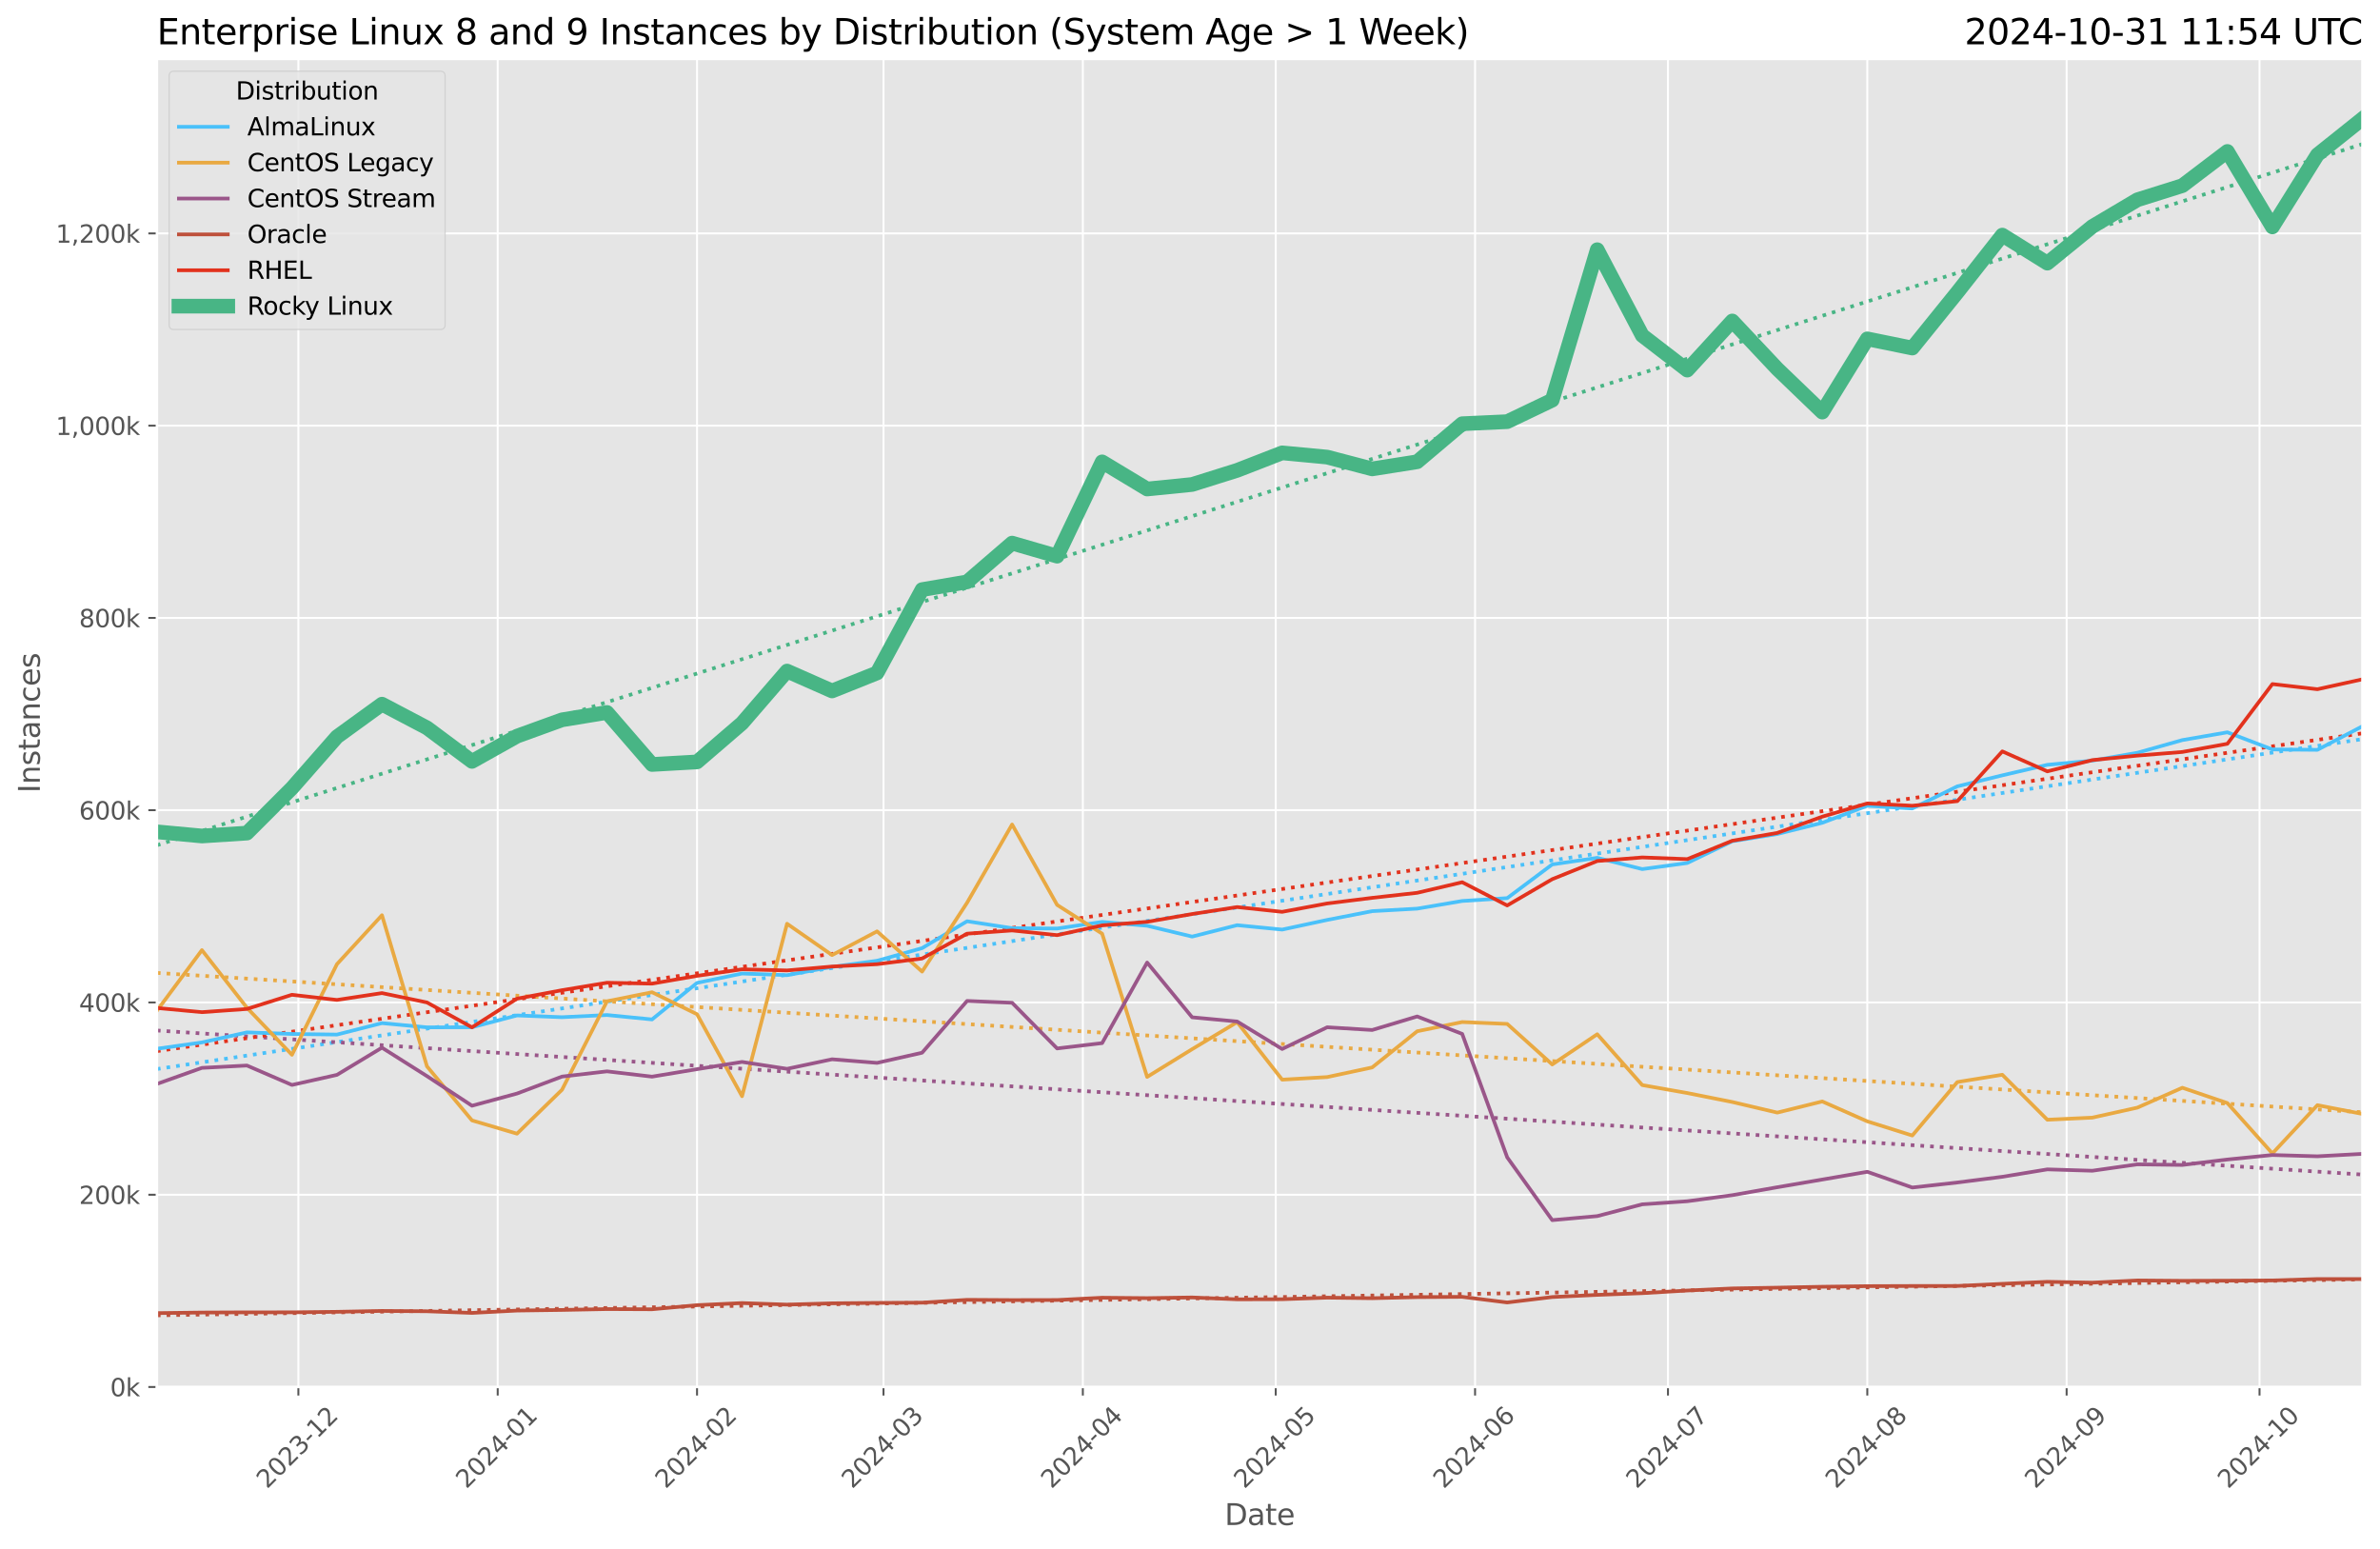 <?xml version="1.0" encoding="utf-8" standalone="no"?>
<!DOCTYPE svg PUBLIC "-//W3C//DTD SVG 1.1//EN"
  "http://www.w3.org/Graphics/SVG/1.1/DTD/svg11.dtd">
<svg xmlns:xlink="http://www.w3.org/1999/xlink" width="974.277pt" height="633.944pt" viewBox="0 0 974.277 633.944" xmlns="http://www.w3.org/2000/svg" version="1.1">
 <defs>
  <style type="text/css">*{stroke-linejoin: round; stroke-linecap: butt}</style>
 </defs>
 <g id="figure_1">
  <g id="patch_1">
   <path d="M 0 633.944 
L 974.277 633.944 
L 974.277 0 
L 0 0 
z
" style="fill: #ffffff"/>
  </g>
  <g id="axes_1">
   <g id="patch_2">
    <path d="M 64.233 567.742 
L 967.077 567.742 
L 967.077 24.142 
L 64.233 24.142 
z
" style="fill: #e5e5e5"/>
   </g>
   <g id="matplotlib.axis_1">
    <g id="xtick_1">
     <g id="line2d_1">
      <path d="M 122.141 567.742 
L 122.141 24.142 
" clip-path="url(#p97ec0995b9)" style="fill: none; stroke: #ffffff; stroke-width: 0.8; stroke-linecap: square"/>
     </g>
     <g id="line2d_2">
      <defs>
       <path id="m6ace281368" d="M 0 0 
L 0 3.5 
" style="stroke: #555555; stroke-width: 0.8"/>
      </defs>
      <g>
       <use xlink:href="#m6ace281368" x="122.141" y="567.742" style="fill: #555555; stroke: #555555; stroke-width: 0.8"/>
      </g>
     </g>
     <g id="text_1">
      <!-- 2023-12 -->
      <g style="fill: #555555" transform="translate(109.32 609.66)rotate(-45)scale(0.1 -0.1)">
       <defs>
        <path id="DejaVuSans-32" d="M 1228 531 
L 3431 531 
L 3431 0 
L 469 0 
L 469 531 
Q 828 903 1448 1529 
Q 2069 2156 2228 2338 
Q 2531 2678 2651 2914 
Q 2772 3150 2772 3378 
Q 2772 3750 2511 3984 
Q 2250 4219 1831 4219 
Q 1534 4219 1204 4116 
Q 875 4013 500 3803 
L 500 4441 
Q 881 4594 1212 4672 
Q 1544 4750 1819 4750 
Q 2544 4750 2975 4387 
Q 3406 4025 3406 3419 
Q 3406 3131 3298 2873 
Q 3191 2616 2906 2266 
Q 2828 2175 2409 1742 
Q 1991 1309 1228 531 
z
" transform="scale(0.016)"/>
        <path id="DejaVuSans-30" d="M 2034 4250 
Q 1547 4250 1301 3770 
Q 1056 3291 1056 2328 
Q 1056 1369 1301 889 
Q 1547 409 2034 409 
Q 2525 409 2770 889 
Q 3016 1369 3016 2328 
Q 3016 3291 2770 3770 
Q 2525 4250 2034 4250 
z
M 2034 4750 
Q 2819 4750 3233 4129 
Q 3647 3509 3647 2328 
Q 3647 1150 3233 529 
Q 2819 -91 2034 -91 
Q 1250 -91 836 529 
Q 422 1150 422 2328 
Q 422 3509 836 4129 
Q 1250 4750 2034 4750 
z
" transform="scale(0.016)"/>
        <path id="DejaVuSans-33" d="M 2597 2516 
Q 3050 2419 3304 2112 
Q 3559 1806 3559 1356 
Q 3559 666 3084 287 
Q 2609 -91 1734 -91 
Q 1441 -91 1130 -33 
Q 819 25 488 141 
L 488 750 
Q 750 597 1062 519 
Q 1375 441 1716 441 
Q 2309 441 2620 675 
Q 2931 909 2931 1356 
Q 2931 1769 2642 2001 
Q 2353 2234 1838 2234 
L 1294 2234 
L 1294 2753 
L 1863 2753 
Q 2328 2753 2575 2939 
Q 2822 3125 2822 3475 
Q 2822 3834 2567 4026 
Q 2313 4219 1838 4219 
Q 1578 4219 1281 4162 
Q 984 4106 628 3988 
L 628 4550 
Q 988 4650 1302 4700 
Q 1616 4750 1894 4750 
Q 2613 4750 3031 4423 
Q 3450 4097 3450 3541 
Q 3450 3153 3228 2886 
Q 3006 2619 2597 2516 
z
" transform="scale(0.016)"/>
        <path id="DejaVuSans-2d" d="M 313 2009 
L 1997 2009 
L 1997 1497 
L 313 1497 
L 313 2009 
z
" transform="scale(0.016)"/>
        <path id="DejaVuSans-31" d="M 794 531 
L 1825 531 
L 1825 4091 
L 703 3866 
L 703 4441 
L 1819 4666 
L 2450 4666 
L 2450 531 
L 3481 531 
L 3481 0 
L 794 0 
L 794 531 
z
" transform="scale(0.016)"/>
       </defs>
       <use xlink:href="#DejaVuSans-32"/>
       <use xlink:href="#DejaVuSans-30" x="63.623"/>
       <use xlink:href="#DejaVuSans-32" x="127.246"/>
       <use xlink:href="#DejaVuSans-33" x="190.869"/>
       <use xlink:href="#DejaVuSans-2d" x="254.492"/>
       <use xlink:href="#DejaVuSans-31" x="290.576"/>
       <use xlink:href="#DejaVuSans-32" x="354.199"/>
      </g>
     </g>
    </g>
    <g id="xtick_2">
     <g id="line2d_3">
      <path d="M 203.739 567.742 
L 203.739 24.142 
" clip-path="url(#p97ec0995b9)" style="fill: none; stroke: #ffffff; stroke-width: 0.8; stroke-linecap: square"/>
     </g>
     <g id="line2d_4">
      <g>
       <use xlink:href="#m6ace281368" x="203.739" y="567.742" style="fill: #555555; stroke: #555555; stroke-width: 0.8"/>
      </g>
     </g>
     <g id="text_2">
      <!-- 2024-01 -->
      <g style="fill: #555555" transform="translate(190.918 609.66)rotate(-45)scale(0.1 -0.1)">
       <defs>
        <path id="DejaVuSans-34" d="M 2419 4116 
L 825 1625 
L 2419 1625 
L 2419 4116 
z
M 2253 4666 
L 3047 4666 
L 3047 1625 
L 3713 1625 
L 3713 1100 
L 3047 1100 
L 3047 0 
L 2419 0 
L 2419 1100 
L 313 1100 
L 313 1709 
L 2253 4666 
z
" transform="scale(0.016)"/>
       </defs>
       <use xlink:href="#DejaVuSans-32"/>
       <use xlink:href="#DejaVuSans-30" x="63.623"/>
       <use xlink:href="#DejaVuSans-32" x="127.246"/>
       <use xlink:href="#DejaVuSans-34" x="190.869"/>
       <use xlink:href="#DejaVuSans-2d" x="254.492"/>
       <use xlink:href="#DejaVuSans-30" x="290.576"/>
       <use xlink:href="#DejaVuSans-31" x="354.199"/>
      </g>
     </g>
    </g>
    <g id="xtick_3">
     <g id="line2d_5">
      <path d="M 285.337 567.742 
L 285.337 24.142 
" clip-path="url(#p97ec0995b9)" style="fill: none; stroke: #ffffff; stroke-width: 0.8; stroke-linecap: square"/>
     </g>
     <g id="line2d_6">
      <g>
       <use xlink:href="#m6ace281368" x="285.337" y="567.742" style="fill: #555555; stroke: #555555; stroke-width: 0.8"/>
      </g>
     </g>
     <g id="text_3">
      <!-- 2024-02 -->
      <g style="fill: #555555" transform="translate(272.516 609.66)rotate(-45)scale(0.1 -0.1)">
       <use xlink:href="#DejaVuSans-32"/>
       <use xlink:href="#DejaVuSans-30" x="63.623"/>
       <use xlink:href="#DejaVuSans-32" x="127.246"/>
       <use xlink:href="#DejaVuSans-34" x="190.869"/>
       <use xlink:href="#DejaVuSans-2d" x="254.492"/>
       <use xlink:href="#DejaVuSans-30" x="290.576"/>
       <use xlink:href="#DejaVuSans-32" x="354.199"/>
      </g>
     </g>
    </g>
    <g id="xtick_4">
     <g id="line2d_7">
      <path d="M 361.671 567.742 
L 361.671 24.142 
" clip-path="url(#p97ec0995b9)" style="fill: none; stroke: #ffffff; stroke-width: 0.8; stroke-linecap: square"/>
     </g>
     <g id="line2d_8">
      <g>
       <use xlink:href="#m6ace281368" x="361.671" y="567.742" style="fill: #555555; stroke: #555555; stroke-width: 0.8"/>
      </g>
     </g>
     <g id="text_4">
      <!-- 2024-03 -->
      <g style="fill: #555555" transform="translate(348.85 609.66)rotate(-45)scale(0.1 -0.1)">
       <use xlink:href="#DejaVuSans-32"/>
       <use xlink:href="#DejaVuSans-30" x="63.623"/>
       <use xlink:href="#DejaVuSans-32" x="127.246"/>
       <use xlink:href="#DejaVuSans-34" x="190.869"/>
       <use xlink:href="#DejaVuSans-2d" x="254.492"/>
       <use xlink:href="#DejaVuSans-30" x="290.576"/>
       <use xlink:href="#DejaVuSans-33" x="354.199"/>
      </g>
     </g>
    </g>
    <g id="xtick_5">
     <g id="line2d_9">
      <path d="M 443.269 567.742 
L 443.269 24.142 
" clip-path="url(#p97ec0995b9)" style="fill: none; stroke: #ffffff; stroke-width: 0.8; stroke-linecap: square"/>
     </g>
     <g id="line2d_10">
      <g>
       <use xlink:href="#m6ace281368" x="443.269" y="567.742" style="fill: #555555; stroke: #555555; stroke-width: 0.8"/>
      </g>
     </g>
     <g id="text_5">
      <!-- 2024-04 -->
      <g style="fill: #555555" transform="translate(430.448 609.66)rotate(-45)scale(0.1 -0.1)">
       <use xlink:href="#DejaVuSans-32"/>
       <use xlink:href="#DejaVuSans-30" x="63.623"/>
       <use xlink:href="#DejaVuSans-32" x="127.246"/>
       <use xlink:href="#DejaVuSans-34" x="190.869"/>
       <use xlink:href="#DejaVuSans-2d" x="254.492"/>
       <use xlink:href="#DejaVuSans-30" x="290.576"/>
       <use xlink:href="#DejaVuSans-34" x="354.199"/>
      </g>
     </g>
    </g>
    <g id="xtick_6">
     <g id="line2d_11">
      <path d="M 522.235 567.742 
L 522.235 24.142 
" clip-path="url(#p97ec0995b9)" style="fill: none; stroke: #ffffff; stroke-width: 0.8; stroke-linecap: square"/>
     </g>
     <g id="line2d_12">
      <g>
       <use xlink:href="#m6ace281368" x="522.235" y="567.742" style="fill: #555555; stroke: #555555; stroke-width: 0.8"/>
      </g>
     </g>
     <g id="text_6">
      <!-- 2024-05 -->
      <g style="fill: #555555" transform="translate(509.414 609.66)rotate(-45)scale(0.1 -0.1)">
       <defs>
        <path id="DejaVuSans-35" d="M 691 4666 
L 3169 4666 
L 3169 4134 
L 1269 4134 
L 1269 2991 
Q 1406 3038 1543 3061 
Q 1681 3084 1819 3084 
Q 2600 3084 3056 2656 
Q 3513 2228 3513 1497 
Q 3513 744 3044 326 
Q 2575 -91 1722 -91 
Q 1428 -91 1123 -41 
Q 819 9 494 109 
L 494 744 
Q 775 591 1075 516 
Q 1375 441 1709 441 
Q 2250 441 2565 725 
Q 2881 1009 2881 1497 
Q 2881 1984 2565 2268 
Q 2250 2553 1709 2553 
Q 1456 2553 1204 2497 
Q 953 2441 691 2322 
L 691 4666 
z
" transform="scale(0.016)"/>
       </defs>
       <use xlink:href="#DejaVuSans-32"/>
       <use xlink:href="#DejaVuSans-30" x="63.623"/>
       <use xlink:href="#DejaVuSans-32" x="127.246"/>
       <use xlink:href="#DejaVuSans-34" x="190.869"/>
       <use xlink:href="#DejaVuSans-2d" x="254.492"/>
       <use xlink:href="#DejaVuSans-30" x="290.576"/>
       <use xlink:href="#DejaVuSans-35" x="354.199"/>
      </g>
     </g>
    </g>
    <g id="xtick_7">
     <g id="line2d_13">
      <path d="M 603.833 567.742 
L 603.833 24.142 
" clip-path="url(#p97ec0995b9)" style="fill: none; stroke: #ffffff; stroke-width: 0.8; stroke-linecap: square"/>
     </g>
     <g id="line2d_14">
      <g>
       <use xlink:href="#m6ace281368" x="603.833" y="567.742" style="fill: #555555; stroke: #555555; stroke-width: 0.8"/>
      </g>
     </g>
     <g id="text_7">
      <!-- 2024-06 -->
      <g style="fill: #555555" transform="translate(591.012 609.66)rotate(-45)scale(0.1 -0.1)">
       <defs>
        <path id="DejaVuSans-36" d="M 2113 2584 
Q 1688 2584 1439 2293 
Q 1191 2003 1191 1497 
Q 1191 994 1439 701 
Q 1688 409 2113 409 
Q 2538 409 2786 701 
Q 3034 994 3034 1497 
Q 3034 2003 2786 2293 
Q 2538 2584 2113 2584 
z
M 3366 4563 
L 3366 3988 
Q 3128 4100 2886 4159 
Q 2644 4219 2406 4219 
Q 1781 4219 1451 3797 
Q 1122 3375 1075 2522 
Q 1259 2794 1537 2939 
Q 1816 3084 2150 3084 
Q 2853 3084 3261 2657 
Q 3669 2231 3669 1497 
Q 3669 778 3244 343 
Q 2819 -91 2113 -91 
Q 1303 -91 875 529 
Q 447 1150 447 2328 
Q 447 3434 972 4092 
Q 1497 4750 2381 4750 
Q 2619 4750 2861 4703 
Q 3103 4656 3366 4563 
z
" transform="scale(0.016)"/>
       </defs>
       <use xlink:href="#DejaVuSans-32"/>
       <use xlink:href="#DejaVuSans-30" x="63.623"/>
       <use xlink:href="#DejaVuSans-32" x="127.246"/>
       <use xlink:href="#DejaVuSans-34" x="190.869"/>
       <use xlink:href="#DejaVuSans-2d" x="254.492"/>
       <use xlink:href="#DejaVuSans-30" x="290.576"/>
       <use xlink:href="#DejaVuSans-36" x="354.199"/>
      </g>
     </g>
    </g>
    <g id="xtick_8">
     <g id="line2d_15">
      <path d="M 682.799 567.742 
L 682.799 24.142 
" clip-path="url(#p97ec0995b9)" style="fill: none; stroke: #ffffff; stroke-width: 0.8; stroke-linecap: square"/>
     </g>
     <g id="line2d_16">
      <g>
       <use xlink:href="#m6ace281368" x="682.799" y="567.742" style="fill: #555555; stroke: #555555; stroke-width: 0.8"/>
      </g>
     </g>
     <g id="text_8">
      <!-- 2024-07 -->
      <g style="fill: #555555" transform="translate(669.978 609.66)rotate(-45)scale(0.1 -0.1)">
       <defs>
        <path id="DejaVuSans-37" d="M 525 4666 
L 3525 4666 
L 3525 4397 
L 1831 0 
L 1172 0 
L 2766 4134 
L 525 4134 
L 525 4666 
z
" transform="scale(0.016)"/>
       </defs>
       <use xlink:href="#DejaVuSans-32"/>
       <use xlink:href="#DejaVuSans-30" x="63.623"/>
       <use xlink:href="#DejaVuSans-32" x="127.246"/>
       <use xlink:href="#DejaVuSans-34" x="190.869"/>
       <use xlink:href="#DejaVuSans-2d" x="254.492"/>
       <use xlink:href="#DejaVuSans-30" x="290.576"/>
       <use xlink:href="#DejaVuSans-37" x="354.199"/>
      </g>
     </g>
    </g>
    <g id="xtick_9">
     <g id="line2d_17">
      <path d="M 764.397 567.742 
L 764.397 24.142 
" clip-path="url(#p97ec0995b9)" style="fill: none; stroke: #ffffff; stroke-width: 0.8; stroke-linecap: square"/>
     </g>
     <g id="line2d_18">
      <g>
       <use xlink:href="#m6ace281368" x="764.397" y="567.742" style="fill: #555555; stroke: #555555; stroke-width: 0.8"/>
      </g>
     </g>
     <g id="text_9">
      <!-- 2024-08 -->
      <g style="fill: #555555" transform="translate(751.576 609.66)rotate(-45)scale(0.1 -0.1)">
       <defs>
        <path id="DejaVuSans-38" d="M 2034 2216 
Q 1584 2216 1326 1975 
Q 1069 1734 1069 1313 
Q 1069 891 1326 650 
Q 1584 409 2034 409 
Q 2484 409 2743 651 
Q 3003 894 3003 1313 
Q 3003 1734 2745 1975 
Q 2488 2216 2034 2216 
z
M 1403 2484 
Q 997 2584 770 2862 
Q 544 3141 544 3541 
Q 544 4100 942 4425 
Q 1341 4750 2034 4750 
Q 2731 4750 3128 4425 
Q 3525 4100 3525 3541 
Q 3525 3141 3298 2862 
Q 3072 2584 2669 2484 
Q 3125 2378 3379 2068 
Q 3634 1759 3634 1313 
Q 3634 634 3220 271 
Q 2806 -91 2034 -91 
Q 1263 -91 848 271 
Q 434 634 434 1313 
Q 434 1759 690 2068 
Q 947 2378 1403 2484 
z
M 1172 3481 
Q 1172 3119 1398 2916 
Q 1625 2713 2034 2713 
Q 2441 2713 2670 2916 
Q 2900 3119 2900 3481 
Q 2900 3844 2670 4047 
Q 2441 4250 2034 4250 
Q 1625 4250 1398 4047 
Q 1172 3844 1172 3481 
z
" transform="scale(0.016)"/>
       </defs>
       <use xlink:href="#DejaVuSans-32"/>
       <use xlink:href="#DejaVuSans-30" x="63.623"/>
       <use xlink:href="#DejaVuSans-32" x="127.246"/>
       <use xlink:href="#DejaVuSans-34" x="190.869"/>
       <use xlink:href="#DejaVuSans-2d" x="254.492"/>
       <use xlink:href="#DejaVuSans-30" x="290.576"/>
       <use xlink:href="#DejaVuSans-38" x="354.199"/>
      </g>
     </g>
    </g>
    <g id="xtick_10">
     <g id="line2d_19">
      <path d="M 845.995 567.742 
L 845.995 24.142 
" clip-path="url(#p97ec0995b9)" style="fill: none; stroke: #ffffff; stroke-width: 0.8; stroke-linecap: square"/>
     </g>
     <g id="line2d_20">
      <g>
       <use xlink:href="#m6ace281368" x="845.995" y="567.742" style="fill: #555555; stroke: #555555; stroke-width: 0.8"/>
      </g>
     </g>
     <g id="text_10">
      <!-- 2024-09 -->
      <g style="fill: #555555" transform="translate(833.174 609.66)rotate(-45)scale(0.1 -0.1)">
       <defs>
        <path id="DejaVuSans-39" d="M 703 97 
L 703 672 
Q 941 559 1184 500 
Q 1428 441 1663 441 
Q 2288 441 2617 861 
Q 2947 1281 2994 2138 
Q 2813 1869 2534 1725 
Q 2256 1581 1919 1581 
Q 1219 1581 811 2004 
Q 403 2428 403 3163 
Q 403 3881 828 4315 
Q 1253 4750 1959 4750 
Q 2769 4750 3195 4129 
Q 3622 3509 3622 2328 
Q 3622 1225 3098 567 
Q 2575 -91 1691 -91 
Q 1453 -91 1209 -44 
Q 966 3 703 97 
z
M 1959 2075 
Q 2384 2075 2632 2365 
Q 2881 2656 2881 3163 
Q 2881 3666 2632 3958 
Q 2384 4250 1959 4250 
Q 1534 4250 1286 3958 
Q 1038 3666 1038 3163 
Q 1038 2656 1286 2365 
Q 1534 2075 1959 2075 
z
" transform="scale(0.016)"/>
       </defs>
       <use xlink:href="#DejaVuSans-32"/>
       <use xlink:href="#DejaVuSans-30" x="63.623"/>
       <use xlink:href="#DejaVuSans-32" x="127.246"/>
       <use xlink:href="#DejaVuSans-34" x="190.869"/>
       <use xlink:href="#DejaVuSans-2d" x="254.492"/>
       <use xlink:href="#DejaVuSans-30" x="290.576"/>
       <use xlink:href="#DejaVuSans-39" x="354.199"/>
      </g>
     </g>
    </g>
    <g id="xtick_11">
     <g id="line2d_21">
      <path d="M 924.961 567.742 
L 924.961 24.142 
" clip-path="url(#p97ec0995b9)" style="fill: none; stroke: #ffffff; stroke-width: 0.8; stroke-linecap: square"/>
     </g>
     <g id="line2d_22">
      <g>
       <use xlink:href="#m6ace281368" x="924.961" y="567.742" style="fill: #555555; stroke: #555555; stroke-width: 0.8"/>
      </g>
     </g>
     <g id="text_11">
      <!-- 2024-10 -->
      <g style="fill: #555555" transform="translate(912.14 609.66)rotate(-45)scale(0.1 -0.1)">
       <use xlink:href="#DejaVuSans-32"/>
       <use xlink:href="#DejaVuSans-30" x="63.623"/>
       <use xlink:href="#DejaVuSans-32" x="127.246"/>
       <use xlink:href="#DejaVuSans-34" x="190.869"/>
       <use xlink:href="#DejaVuSans-2d" x="254.492"/>
       <use xlink:href="#DejaVuSans-31" x="290.576"/>
       <use xlink:href="#DejaVuSans-30" x="354.199"/>
      </g>
     </g>
    </g>
    <g id="text_12">
     <!-- Date -->
     <g style="fill: #555555" transform="translate(501.314 624.248)scale(0.12 -0.12)">
      <defs>
       <path id="DejaVuSans-44" d="M 1259 4147 
L 1259 519 
L 2022 519 
Q 2988 519 3436 956 
Q 3884 1394 3884 2338 
Q 3884 3275 3436 3711 
Q 2988 4147 2022 4147 
L 1259 4147 
z
M 628 4666 
L 1925 4666 
Q 3281 4666 3915 4102 
Q 4550 3538 4550 2338 
Q 4550 1131 3912 565 
Q 3275 0 1925 0 
L 628 0 
L 628 4666 
z
" transform="scale(0.016)"/>
       <path id="DejaVuSans-61" d="M 2194 1759 
Q 1497 1759 1228 1600 
Q 959 1441 959 1056 
Q 959 750 1161 570 
Q 1363 391 1709 391 
Q 2188 391 2477 730 
Q 2766 1069 2766 1631 
L 2766 1759 
L 2194 1759 
z
M 3341 1997 
L 3341 0 
L 2766 0 
L 2766 531 
Q 2569 213 2275 61 
Q 1981 -91 1556 -91 
Q 1019 -91 701 211 
Q 384 513 384 1019 
Q 384 1609 779 1909 
Q 1175 2209 1959 2209 
L 2766 2209 
L 2766 2266 
Q 2766 2663 2505 2880 
Q 2244 3097 1772 3097 
Q 1472 3097 1187 3025 
Q 903 2953 641 2809 
L 641 3341 
Q 956 3463 1253 3523 
Q 1550 3584 1831 3584 
Q 2591 3584 2966 3190 
Q 3341 2797 3341 1997 
z
" transform="scale(0.016)"/>
       <path id="DejaVuSans-74" d="M 1172 4494 
L 1172 3500 
L 2356 3500 
L 2356 3053 
L 1172 3053 
L 1172 1153 
Q 1172 725 1289 603 
Q 1406 481 1766 481 
L 2356 481 
L 2356 0 
L 1766 0 
Q 1100 0 847 248 
Q 594 497 594 1153 
L 594 3053 
L 172 3053 
L 172 3500 
L 594 3500 
L 594 4494 
L 1172 4494 
z
" transform="scale(0.016)"/>
       <path id="DejaVuSans-65" d="M 3597 1894 
L 3597 1613 
L 953 1613 
Q 991 1019 1311 708 
Q 1631 397 2203 397 
Q 2534 397 2845 478 
Q 3156 559 3463 722 
L 3463 178 
Q 3153 47 2828 -22 
Q 2503 -91 2169 -91 
Q 1331 -91 842 396 
Q 353 884 353 1716 
Q 353 2575 817 3079 
Q 1281 3584 2069 3584 
Q 2775 3584 3186 3129 
Q 3597 2675 3597 1894 
z
M 3022 2063 
Q 3016 2534 2758 2815 
Q 2500 3097 2075 3097 
Q 1594 3097 1305 2825 
Q 1016 2553 972 2059 
L 3022 2063 
z
" transform="scale(0.016)"/>
      </defs>
      <use xlink:href="#DejaVuSans-44"/>
      <use xlink:href="#DejaVuSans-61" x="77.002"/>
      <use xlink:href="#DejaVuSans-74" x="138.281"/>
      <use xlink:href="#DejaVuSans-65" x="177.49"/>
     </g>
    </g>
   </g>
   <g id="matplotlib.axis_2">
    <g id="ytick_1">
     <g id="line2d_23">
      <path d="M 64.233 567.742 
L 967.077 567.742 
" clip-path="url(#p97ec0995b9)" style="fill: none; stroke: #ffffff; stroke-width: 0.8; stroke-linecap: square"/>
     </g>
     <g id="line2d_24">
      <defs>
       <path id="m1168c645fd" d="M 0 0 
L -3.5 0 
" style="stroke: #555555; stroke-width: 0.8"/>
      </defs>
      <g>
       <use xlink:href="#m1168c645fd" x="64.233" y="567.742" style="fill: #555555; stroke: #555555; stroke-width: 0.8"/>
      </g>
     </g>
     <g id="text_13">
      <!-- 0k -->
      <g style="fill: #555555" transform="translate(45.079 571.541)scale(0.1 -0.1)">
       <defs>
        <path id="DejaVuSans-6b" d="M 581 4863 
L 1159 4863 
L 1159 1991 
L 2875 3500 
L 3609 3500 
L 1753 1863 
L 3688 0 
L 2938 0 
L 1159 1709 
L 1159 0 
L 581 0 
L 581 4863 
z
" transform="scale(0.016)"/>
       </defs>
       <use xlink:href="#DejaVuSans-30"/>
       <use xlink:href="#DejaVuSans-6b" x="63.623"/>
      </g>
     </g>
    </g>
    <g id="ytick_2">
     <g id="line2d_25">
      <path d="M 64.233 489.042 
L 967.077 489.042 
" clip-path="url(#p97ec0995b9)" style="fill: none; stroke: #ffffff; stroke-width: 0.8; stroke-linecap: square"/>
     </g>
     <g id="line2d_26">
      <g>
       <use xlink:href="#m1168c645fd" x="64.233" y="489.042" style="fill: #555555; stroke: #555555; stroke-width: 0.8"/>
      </g>
     </g>
     <g id="text_14">
      <!-- 200k -->
      <g style="fill: #555555" transform="translate(32.354 492.841)scale(0.1 -0.1)">
       <use xlink:href="#DejaVuSans-32"/>
       <use xlink:href="#DejaVuSans-30" x="63.623"/>
       <use xlink:href="#DejaVuSans-30" x="127.246"/>
       <use xlink:href="#DejaVuSans-6b" x="190.869"/>
      </g>
     </g>
    </g>
    <g id="ytick_3">
     <g id="line2d_27">
      <path d="M 64.233 410.341 
L 967.077 410.341 
" clip-path="url(#p97ec0995b9)" style="fill: none; stroke: #ffffff; stroke-width: 0.8; stroke-linecap: square"/>
     </g>
     <g id="line2d_28">
      <g>
       <use xlink:href="#m1168c645fd" x="64.233" y="410.341" style="fill: #555555; stroke: #555555; stroke-width: 0.8"/>
      </g>
     </g>
     <g id="text_15">
      <!-- 400k -->
      <g style="fill: #555555" transform="translate(32.354 414.141)scale(0.1 -0.1)">
       <use xlink:href="#DejaVuSans-34"/>
       <use xlink:href="#DejaVuSans-30" x="63.623"/>
       <use xlink:href="#DejaVuSans-30" x="127.246"/>
       <use xlink:href="#DejaVuSans-6b" x="190.869"/>
      </g>
     </g>
    </g>
    <g id="ytick_4">
     <g id="line2d_29">
      <path d="M 64.233 331.641 
L 967.077 331.641 
" clip-path="url(#p97ec0995b9)" style="fill: none; stroke: #ffffff; stroke-width: 0.8; stroke-linecap: square"/>
     </g>
     <g id="line2d_30">
      <g>
       <use xlink:href="#m1168c645fd" x="64.233" y="331.641" style="fill: #555555; stroke: #555555; stroke-width: 0.8"/>
      </g>
     </g>
     <g id="text_16">
      <!-- 600k -->
      <g style="fill: #555555" transform="translate(32.354 335.441)scale(0.1 -0.1)">
       <use xlink:href="#DejaVuSans-36"/>
       <use xlink:href="#DejaVuSans-30" x="63.623"/>
       <use xlink:href="#DejaVuSans-30" x="127.246"/>
       <use xlink:href="#DejaVuSans-6b" x="190.869"/>
      </g>
     </g>
    </g>
    <g id="ytick_5">
     <g id="line2d_31">
      <path d="M 64.233 252.941 
L 967.077 252.941 
" clip-path="url(#p97ec0995b9)" style="fill: none; stroke: #ffffff; stroke-width: 0.8; stroke-linecap: square"/>
     </g>
     <g id="line2d_32">
      <g>
       <use xlink:href="#m1168c645fd" x="64.233" y="252.941" style="fill: #555555; stroke: #555555; stroke-width: 0.8"/>
      </g>
     </g>
     <g id="text_17">
      <!-- 800k -->
      <g style="fill: #555555" transform="translate(32.354 256.74)scale(0.1 -0.1)">
       <use xlink:href="#DejaVuSans-38"/>
       <use xlink:href="#DejaVuSans-30" x="63.623"/>
       <use xlink:href="#DejaVuSans-30" x="127.246"/>
       <use xlink:href="#DejaVuSans-6b" x="190.869"/>
      </g>
     </g>
    </g>
    <g id="ytick_6">
     <g id="line2d_33">
      <path d="M 64.233 174.241 
L 967.077 174.241 
" clip-path="url(#p97ec0995b9)" style="fill: none; stroke: #ffffff; stroke-width: 0.8; stroke-linecap: square"/>
     </g>
     <g id="line2d_34">
      <g>
       <use xlink:href="#m1168c645fd" x="64.233" y="174.241" style="fill: #555555; stroke: #555555; stroke-width: 0.8"/>
      </g>
     </g>
     <g id="text_18">
      <!-- 1,000k -->
      <g style="fill: #555555" transform="translate(22.814 178.04)scale(0.1 -0.1)">
       <defs>
        <path id="DejaVuSans-2c" d="M 750 794 
L 1409 794 
L 1409 256 
L 897 -744 
L 494 -744 
L 750 256 
L 750 794 
z
" transform="scale(0.016)"/>
       </defs>
       <use xlink:href="#DejaVuSans-31"/>
       <use xlink:href="#DejaVuSans-2c" x="63.623"/>
       <use xlink:href="#DejaVuSans-30" x="95.41"/>
       <use xlink:href="#DejaVuSans-30" x="159.033"/>
       <use xlink:href="#DejaVuSans-30" x="222.656"/>
       <use xlink:href="#DejaVuSans-6b" x="286.279"/>
      </g>
     </g>
    </g>
    <g id="ytick_7">
     <g id="line2d_35">
      <path d="M 64.233 95.541 
L 967.077 95.541 
" clip-path="url(#p97ec0995b9)" style="fill: none; stroke: #ffffff; stroke-width: 0.8; stroke-linecap: square"/>
     </g>
     <g id="line2d_36">
      <g>
       <use xlink:href="#m1168c645fd" x="64.233" y="95.541" style="fill: #555555; stroke: #555555; stroke-width: 0.8"/>
      </g>
     </g>
     <g id="text_19">
      <!-- 1,200k -->
      <g style="fill: #555555" transform="translate(22.814 99.34)scale(0.1 -0.1)">
       <use xlink:href="#DejaVuSans-31"/>
       <use xlink:href="#DejaVuSans-2c" x="63.623"/>
       <use xlink:href="#DejaVuSans-32" x="95.41"/>
       <use xlink:href="#DejaVuSans-30" x="159.033"/>
       <use xlink:href="#DejaVuSans-30" x="222.656"/>
       <use xlink:href="#DejaVuSans-6b" x="286.279"/>
      </g>
     </g>
    </g>
    <g id="text_20">
     <!-- Instances -->
     <g style="fill: #555555" transform="translate(16.318 324.588)rotate(-90)scale(0.12 -0.12)">
      <defs>
       <path id="DejaVuSans-49" d="M 628 4666 
L 1259 4666 
L 1259 0 
L 628 0 
L 628 4666 
z
" transform="scale(0.016)"/>
       <path id="DejaVuSans-6e" d="M 3513 2113 
L 3513 0 
L 2938 0 
L 2938 2094 
Q 2938 2591 2744 2837 
Q 2550 3084 2163 3084 
Q 1697 3084 1428 2787 
Q 1159 2491 1159 1978 
L 1159 0 
L 581 0 
L 581 3500 
L 1159 3500 
L 1159 2956 
Q 1366 3272 1645 3428 
Q 1925 3584 2291 3584 
Q 2894 3584 3203 3211 
Q 3513 2838 3513 2113 
z
" transform="scale(0.016)"/>
       <path id="DejaVuSans-73" d="M 2834 3397 
L 2834 2853 
Q 2591 2978 2328 3040 
Q 2066 3103 1784 3103 
Q 1356 3103 1142 2972 
Q 928 2841 928 2578 
Q 928 2378 1081 2264 
Q 1234 2150 1697 2047 
L 1894 2003 
Q 2506 1872 2764 1633 
Q 3022 1394 3022 966 
Q 3022 478 2636 193 
Q 2250 -91 1575 -91 
Q 1294 -91 989 -36 
Q 684 19 347 128 
L 347 722 
Q 666 556 975 473 
Q 1284 391 1588 391 
Q 1994 391 2212 530 
Q 2431 669 2431 922 
Q 2431 1156 2273 1281 
Q 2116 1406 1581 1522 
L 1381 1569 
Q 847 1681 609 1914 
Q 372 2147 372 2553 
Q 372 3047 722 3315 
Q 1072 3584 1716 3584 
Q 2034 3584 2315 3537 
Q 2597 3491 2834 3397 
z
" transform="scale(0.016)"/>
       <path id="DejaVuSans-63" d="M 3122 3366 
L 3122 2828 
Q 2878 2963 2633 3030 
Q 2388 3097 2138 3097 
Q 1578 3097 1268 2742 
Q 959 2388 959 1747 
Q 959 1106 1268 751 
Q 1578 397 2138 397 
Q 2388 397 2633 464 
Q 2878 531 3122 666 
L 3122 134 
Q 2881 22 2623 -34 
Q 2366 -91 2075 -91 
Q 1284 -91 818 406 
Q 353 903 353 1747 
Q 353 2603 823 3093 
Q 1294 3584 2113 3584 
Q 2378 3584 2631 3529 
Q 2884 3475 3122 3366 
z
" transform="scale(0.016)"/>
      </defs>
      <use xlink:href="#DejaVuSans-49"/>
      <use xlink:href="#DejaVuSans-6e" x="29.492"/>
      <use xlink:href="#DejaVuSans-73" x="92.871"/>
      <use xlink:href="#DejaVuSans-74" x="144.971"/>
      <use xlink:href="#DejaVuSans-61" x="184.18"/>
      <use xlink:href="#DejaVuSans-6e" x="245.459"/>
      <use xlink:href="#DejaVuSans-63" x="308.838"/>
      <use xlink:href="#DejaVuSans-65" x="363.818"/>
      <use xlink:href="#DejaVuSans-73" x="425.342"/>
     </g>
    </g>
   </g>
   <g id="line2d_37">
    <path d="M 64.233 437.594 
L 73.352 436.23 
L 82.472 434.866 
L 91.591 433.502 
L 100.711 432.138 
L 109.831 430.774 
L 118.95 429.41 
L 128.07 428.046 
L 137.19 426.682 
L 146.309 425.318 
L 155.429 423.954 
L 164.548 422.59 
L 173.668 421.226 
L 182.788 419.862 
L 191.907 418.498 
L 201.027 417.134 
L 210.147 415.77 
L 219.266 414.406 
L 228.386 413.042 
L 237.506 411.678 
L 246.625 410.314 
L 255.745 408.95 
L 264.865 407.586 
L 273.984 406.222 
L 283.104 404.858 
L 292.223 403.494 
L 301.343 402.13 
L 310.463 400.766 
L 319.582 399.402 
L 328.702 398.038 
L 337.822 396.674 
L 346.941 395.31 
L 356.061 393.946 
L 365.18 392.582 
L 374.3 391.218 
L 383.42 389.854 
L 392.539 388.49 
L 401.659 387.126 
L 410.779 385.762 
L 419.898 384.398 
L 429.018 383.034 
L 438.138 381.67 
L 447.257 380.306 
L 456.377 378.942 
L 465.497 377.578 
L 474.616 376.214 
L 483.736 374.85 
L 492.855 373.486 
L 501.975 372.122 
L 511.095 370.758 
L 520.214 369.394 
L 529.334 368.03 
L 538.454 366.666 
L 547.573 365.302 
L 556.693 363.938 
L 565.812 362.574 
L 574.932 361.21 
L 584.052 359.846 
L 593.171 358.482 
L 602.291 357.118 
L 611.411 355.754 
L 620.53 354.39 
L 629.65 353.026 
L 638.77 351.662 
L 647.889 350.298 
L 657.009 348.934 
L 666.129 347.57 
L 675.248 346.206 
L 684.368 344.842 
L 693.487 343.478 
L 702.607 342.114 
L 711.727 340.75 
L 720.846 339.386 
L 729.966 338.022 
L 739.086 336.658 
L 748.205 335.294 
L 757.325 333.93 
L 766.444 332.566 
L 775.564 331.202 
L 784.684 329.838 
L 793.803 328.474 
L 802.923 327.11 
L 812.043 325.745 
L 821.162 324.381 
L 830.282 323.017 
L 839.402 321.653 
L 848.521 320.289 
L 857.641 318.925 
L 866.76 317.561 
L 875.88 316.197 
L 885 314.833 
L 894.119 313.469 
L 903.239 312.105 
L 912.359 310.741 
L 921.478 309.377 
L 930.598 308.013 
L 939.718 306.649 
L 948.837 305.285 
L 957.957 303.921 
L 967.077 302.557 
" clip-path="url(#p97ec0995b9)" style="fill: none; stroke-dasharray: 1.5,2.475; stroke-dashoffset: 0; stroke: #4ac1fa; stroke-width: 1.5"/>
   </g>
   <g id="line2d_38">
    <path d="M 64.233 398.244 
L 73.352 398.821 
L 82.472 399.397 
L 91.591 399.973 
L 100.711 400.549 
L 109.831 401.125 
L 118.95 401.701 
L 128.07 402.277 
L 137.19 402.854 
L 146.309 403.43 
L 155.429 404.006 
L 164.548 404.582 
L 173.668 405.158 
L 182.788 405.734 
L 191.907 406.311 
L 201.027 406.887 
L 210.147 407.463 
L 219.266 408.039 
L 228.386 408.615 
L 237.506 409.191 
L 246.625 409.767 
L 255.745 410.344 
L 264.865 410.92 
L 273.984 411.496 
L 283.104 412.072 
L 292.223 412.648 
L 301.343 413.224 
L 310.463 413.801 
L 319.582 414.377 
L 328.702 414.953 
L 337.822 415.529 
L 346.941 416.105 
L 356.061 416.681 
L 365.18 417.257 
L 374.3 417.834 
L 383.42 418.41 
L 392.539 418.986 
L 401.659 419.562 
L 410.779 420.138 
L 419.898 420.714 
L 429.018 421.29 
L 438.138 421.867 
L 447.257 422.443 
L 456.377 423.019 
L 465.497 423.595 
L 474.616 424.171 
L 483.736 424.747 
L 492.855 425.324 
L 501.975 425.9 
L 511.095 426.476 
L 520.214 427.052 
L 529.334 427.628 
L 538.454 428.204 
L 547.573 428.78 
L 556.693 429.357 
L 565.812 429.933 
L 574.932 430.509 
L 584.052 431.085 
L 593.171 431.661 
L 602.291 432.237 
L 611.411 432.814 
L 620.53 433.39 
L 629.65 433.966 
L 638.77 434.542 
L 647.889 435.118 
L 657.009 435.694 
L 666.129 436.27 
L 675.248 436.847 
L 684.368 437.423 
L 693.487 437.999 
L 702.607 438.575 
L 711.727 439.151 
L 720.846 439.727 
L 729.966 440.303 
L 739.086 440.88 
L 748.205 441.456 
L 757.325 442.032 
L 766.444 442.608 
L 775.564 443.184 
L 784.684 443.76 
L 793.803 444.337 
L 802.923 444.913 
L 812.043 445.489 
L 821.162 446.065 
L 830.282 446.641 
L 839.402 447.217 
L 848.521 447.793 
L 857.641 448.37 
L 866.76 448.946 
L 875.88 449.522 
L 885 450.098 
L 894.119 450.674 
L 903.239 451.25 
L 912.359 451.826 
L 921.478 452.403 
L 930.598 452.979 
L 939.718 453.555 
L 948.837 454.131 
L 957.957 454.707 
L 967.077 455.283 
" clip-path="url(#p97ec0995b9)" style="fill: none; stroke-dasharray: 1.5,2.475; stroke-dashoffset: 0; stroke: #e9a942; stroke-width: 1.5"/>
   </g>
   <g id="line2d_39">
    <path d="M 64.233 421.819 
L 73.352 422.415 
L 82.472 423.01 
L 91.591 423.606 
L 100.711 424.202 
L 109.831 424.797 
L 118.95 425.393 
L 128.07 425.989 
L 137.19 426.585 
L 146.309 427.18 
L 155.429 427.776 
L 164.548 428.372 
L 173.668 428.967 
L 182.788 429.563 
L 191.907 430.159 
L 201.027 430.754 
L 210.147 431.35 
L 219.266 431.946 
L 228.386 432.541 
L 237.506 433.137 
L 246.625 433.733 
L 255.745 434.328 
L 264.865 434.924 
L 273.984 435.52 
L 283.104 436.115 
L 292.223 436.711 
L 301.343 437.307 
L 310.463 437.902 
L 319.582 438.498 
L 328.702 439.094 
L 337.822 439.69 
L 346.941 440.285 
L 356.061 440.881 
L 365.18 441.477 
L 374.3 442.072 
L 383.42 442.668 
L 392.539 443.264 
L 401.659 443.859 
L 410.779 444.455 
L 419.898 445.051 
L 429.018 445.646 
L 438.138 446.242 
L 447.257 446.838 
L 456.377 447.433 
L 465.497 448.029 
L 474.616 448.625 
L 483.736 449.22 
L 492.855 449.816 
L 501.975 450.412 
L 511.095 451.007 
L 520.214 451.603 
L 529.334 452.199 
L 538.454 452.794 
L 547.573 453.39 
L 556.693 453.986 
L 565.812 454.582 
L 574.932 455.177 
L 584.052 455.773 
L 593.171 456.369 
L 602.291 456.964 
L 611.411 457.56 
L 620.53 458.156 
L 629.65 458.751 
L 638.77 459.347 
L 647.889 459.943 
L 657.009 460.538 
L 666.129 461.134 
L 675.248 461.73 
L 684.368 462.325 
L 693.487 462.921 
L 702.607 463.517 
L 711.727 464.112 
L 720.846 464.708 
L 729.966 465.304 
L 739.086 465.899 
L 748.205 466.495 
L 757.325 467.091 
L 766.444 467.687 
L 775.564 468.282 
L 784.684 468.878 
L 793.803 469.474 
L 802.923 470.069 
L 812.043 470.665 
L 821.162 471.261 
L 830.282 471.856 
L 839.402 472.452 
L 848.521 473.048 
L 857.641 473.643 
L 866.76 474.239 
L 875.88 474.835 
L 885 475.43 
L 894.119 476.026 
L 903.239 476.622 
L 912.359 477.217 
L 921.478 477.813 
L 930.598 478.409 
L 939.718 479.004 
L 948.837 479.6 
L 957.957 480.196 
L 967.077 480.791 
" clip-path="url(#p97ec0995b9)" style="fill: none; stroke-dasharray: 1.5,2.475; stroke-dashoffset: 0; stroke: #9a5689; stroke-width: 1.5"/>
   </g>
   <g id="line2d_40">
    <path d="M 64.233 538.412 
L 73.352 538.263 
L 82.472 538.114 
L 91.591 537.966 
L 100.711 537.817 
L 109.831 537.668 
L 118.95 537.519 
L 128.07 537.371 
L 137.19 537.222 
L 146.309 537.073 
L 155.429 536.924 
L 164.548 536.776 
L 173.668 536.627 
L 182.788 536.478 
L 191.907 536.329 
L 201.027 536.181 
L 210.147 536.032 
L 219.266 535.883 
L 228.386 535.734 
L 237.506 535.586 
L 246.625 535.437 
L 255.745 535.288 
L 264.865 535.139 
L 273.984 534.991 
L 283.104 534.842 
L 292.223 534.693 
L 301.343 534.544 
L 310.463 534.396 
L 319.582 534.247 
L 328.702 534.098 
L 337.822 533.949 
L 346.941 533.801 
L 356.061 533.652 
L 365.18 533.503 
L 374.3 533.354 
L 383.42 533.206 
L 392.539 533.057 
L 401.659 532.908 
L 410.779 532.759 
L 419.898 532.611 
L 429.018 532.462 
L 438.138 532.313 
L 447.257 532.164 
L 456.377 532.016 
L 465.497 531.867 
L 474.616 531.718 
L 483.736 531.569 
L 492.855 531.421 
L 501.975 531.272 
L 511.095 531.123 
L 520.214 530.974 
L 529.334 530.826 
L 538.454 530.677 
L 547.573 530.528 
L 556.693 530.379 
L 565.812 530.231 
L 574.932 530.082 
L 584.052 529.933 
L 593.171 529.784 
L 602.291 529.636 
L 611.411 529.487 
L 620.53 529.338 
L 629.65 529.19 
L 638.77 529.041 
L 647.889 528.892 
L 657.009 528.743 
L 666.129 528.595 
L 675.248 528.446 
L 684.368 528.297 
L 693.487 528.148 
L 702.607 528 
L 711.727 527.851 
L 720.846 527.702 
L 729.966 527.553 
L 739.086 527.405 
L 748.205 527.256 
L 757.325 527.107 
L 766.444 526.958 
L 775.564 526.81 
L 784.684 526.661 
L 793.803 526.512 
L 802.923 526.363 
L 812.043 526.215 
L 821.162 526.066 
L 830.282 525.917 
L 839.402 525.768 
L 848.521 525.62 
L 857.641 525.471 
L 866.76 525.322 
L 875.88 525.173 
L 885 525.025 
L 894.119 524.876 
L 903.239 524.727 
L 912.359 524.578 
L 921.478 524.43 
L 930.598 524.281 
L 939.718 524.132 
L 948.837 523.983 
L 957.957 523.835 
L 967.077 523.686 
" clip-path="url(#p97ec0995b9)" style="fill: none; stroke-dasharray: 1.5,2.475; stroke-dashoffset: 0; stroke: #be503b; stroke-width: 1.5"/>
   </g>
   <g id="line2d_41">
    <path d="M 64.233 430.267 
L 73.352 428.953 
L 82.472 427.639 
L 91.591 426.325 
L 100.711 425.011 
L 109.831 423.697 
L 118.95 422.383 
L 128.07 421.069 
L 137.19 419.755 
L 146.309 418.441 
L 155.429 417.128 
L 164.548 415.814 
L 173.668 414.5 
L 182.788 413.186 
L 191.907 411.872 
L 201.027 410.558 
L 210.147 409.244 
L 219.266 407.93 
L 228.386 406.616 
L 237.506 405.302 
L 246.625 403.988 
L 255.745 402.674 
L 264.865 401.36 
L 273.984 400.046 
L 283.104 398.732 
L 292.223 397.418 
L 301.343 396.104 
L 310.463 394.79 
L 319.582 393.476 
L 328.702 392.162 
L 337.822 390.848 
L 346.941 389.534 
L 356.061 388.22 
L 365.18 386.906 
L 374.3 385.592 
L 383.42 384.278 
L 392.539 382.964 
L 401.659 381.65 
L 410.779 380.336 
L 419.898 379.022 
L 429.018 377.708 
L 438.138 376.394 
L 447.257 375.08 
L 456.377 373.766 
L 465.497 372.452 
L 474.616 371.138 
L 483.736 369.824 
L 492.855 368.51 
L 501.975 367.196 
L 511.095 365.882 
L 520.214 364.568 
L 529.334 363.254 
L 538.454 361.94 
L 547.573 360.626 
L 556.693 359.312 
L 565.812 357.998 
L 574.932 356.684 
L 584.052 355.37 
L 593.171 354.056 
L 602.291 352.742 
L 611.411 351.428 
L 620.53 350.114 
L 629.65 348.8 
L 638.77 347.486 
L 647.889 346.172 
L 657.009 344.858 
L 666.129 343.544 
L 675.248 342.23 
L 684.368 340.916 
L 693.487 339.602 
L 702.607 338.288 
L 711.727 336.974 
L 720.846 335.66 
L 729.966 334.346 
L 739.086 333.032 
L 748.205 331.718 
L 757.325 330.404 
L 766.444 329.09 
L 775.564 327.776 
L 784.684 326.462 
L 793.803 325.148 
L 802.923 323.834 
L 812.043 322.52 
L 821.162 321.206 
L 830.282 319.892 
L 839.402 318.578 
L 848.521 317.264 
L 857.641 315.95 
L 866.76 314.636 
L 875.88 313.322 
L 885 312.008 
L 894.119 310.694 
L 903.239 309.38 
L 912.359 308.066 
L 921.478 306.752 
L 930.598 305.438 
L 939.718 304.124 
L 948.837 302.81 
L 957.957 301.496 
L 967.077 300.182 
" clip-path="url(#p97ec0995b9)" style="fill: none; stroke-dasharray: 1.5,2.475; stroke-dashoffset: 0; stroke: #e2321d; stroke-width: 1.5"/>
   </g>
   <g id="line2d_42">
    <path d="M 64.233 345.983 
L 73.352 343.084 
L 82.472 340.185 
L 91.591 337.286 
L 100.711 334.387 
L 109.831 331.488 
L 118.95 328.589 
L 128.07 325.69 
L 137.19 322.791 
L 146.309 319.892 
L 155.429 316.993 
L 164.548 314.094 
L 173.668 311.195 
L 182.788 308.296 
L 191.907 305.397 
L 201.027 302.498 
L 210.147 299.599 
L 219.266 296.7 
L 228.386 293.801 
L 237.506 290.902 
L 246.625 288.003 
L 255.745 285.104 
L 264.865 282.205 
L 273.984 279.306 
L 283.104 276.407 
L 292.223 273.508 
L 301.343 270.609 
L 310.463 267.711 
L 319.582 264.812 
L 328.702 261.913 
L 337.822 259.014 
L 346.941 256.115 
L 356.061 253.216 
L 365.18 250.317 
L 374.3 247.418 
L 383.42 244.519 
L 392.539 241.62 
L 401.659 238.721 
L 410.779 235.822 
L 419.898 232.923 
L 429.018 230.024 
L 438.138 227.125 
L 447.257 224.226 
L 456.377 221.327 
L 465.497 218.428 
L 474.616 215.529 
L 483.736 212.63 
L 492.855 209.731 
L 501.975 206.832 
L 511.095 203.933 
L 520.214 201.034 
L 529.334 198.135 
L 538.454 195.236 
L 547.573 192.337 
L 556.693 189.438 
L 565.812 186.539 
L 574.932 183.64 
L 584.052 180.741 
L 593.171 177.842 
L 602.291 174.943 
L 611.411 172.044 
L 620.53 169.145 
L 629.65 166.246 
L 638.77 163.347 
L 647.889 160.448 
L 657.009 157.549 
L 666.129 154.65 
L 675.248 151.751 
L 684.368 148.852 
L 693.487 145.953 
L 702.607 143.054 
L 711.727 140.155 
L 720.846 137.256 
L 729.966 134.357 
L 739.086 131.458 
L 748.205 128.56 
L 757.325 125.661 
L 766.444 122.762 
L 775.564 119.863 
L 784.684 116.964 
L 793.803 114.065 
L 802.923 111.166 
L 812.043 108.267 
L 821.162 105.368 
L 830.282 102.469 
L 839.402 99.57 
L 848.521 96.671 
L 857.641 93.772 
L 866.76 90.873 
L 875.88 87.974 
L 885 85.075 
L 894.119 82.176 
L 903.239 79.277 
L 912.359 76.378 
L 921.478 73.479 
L 930.598 70.58 
L 939.718 67.681 
L 948.837 64.782 
L 957.957 61.883 
L 967.077 58.984 
" clip-path="url(#p97ec0995b9)" style="fill: none; stroke-dasharray: 1.5,2.475; stroke-dashoffset: 0; stroke: #48b585; stroke-width: 1.5"/>
   </g>
   <g id="line2d_43">
    <path d="M 64.233 429.29 
L 82.658 426.693 
L 101.083 422.582 
L 119.509 423.241 
L 137.934 423.485 
L 156.359 418.8 
L 174.785 420.528 
L 193.21 420.49 
L 211.636 415.65 
L 230.061 416.377 
L 248.486 415.484 
L 266.912 417.291 
L 285.337 402.331 
L 303.763 398.499 
L 322.188 399.173 
L 340.613 395.779 
L 359.039 393.268 
L 377.464 388.109 
L 395.889 377.101 
L 414.315 379.929 
L 432.74 380.08 
L 451.166 377.374 
L 469.591 378.942 
L 488.016 383.376 
L 506.442 378.711 
L 524.867 380.512 
L 543.293 376.561 
L 561.718 372.969 
L 580.143 371.937 
L 598.569 368.802 
L 616.994 367.635 
L 635.42 353.842 
L 653.845 351.144 
L 672.27 355.752 
L 690.696 353.261 
L 709.121 344.351 
L 727.546 341.387 
L 745.972 336.8 
L 764.397 329.825 
L 782.823 330.938 
L 801.248 321.879 
L 819.673 317.371 
L 838.099 313.068 
L 856.524 311.345 
L 874.95 308.137 
L 893.375 302.937 
L 911.8 299.754 
L 930.226 306.778 
L 948.651 306.933 
L 967.077 297.29 
" clip-path="url(#p97ec0995b9)" style="fill: none; stroke: #4ac1fa; stroke-width: 1.5; stroke-linecap: square"/>
   </g>
   <g id="line2d_44">
    <path d="M 64.233 413.725 
L 82.658 388.913 
L 101.083 412.495 
L 119.509 431.764 
L 137.934 394.671 
L 156.359 374.634 
L 174.785 436.495 
L 193.21 458.618 
L 211.636 464.054 
L 230.061 446.089 
L 248.486 409.842 
L 266.912 406.155 
L 285.337 415.153 
L 303.763 448.718 
L 322.188 378.118 
L 340.613 390.945 
L 359.039 381.233 
L 377.464 397.712 
L 395.889 369.522 
L 414.315 337.495 
L 432.74 370.409 
L 451.166 382.179 
L 469.591 440.821 
L 488.016 429.458 
L 506.442 418.392 
L 524.867 441.942 
L 543.293 440.882 
L 561.718 436.937 
L 580.143 422.128 
L 598.569 418.361 
L 616.994 419.127 
L 635.42 435.726 
L 653.845 423.353 
L 672.27 444.159 
L 690.696 447.415 
L 709.121 451.086 
L 727.546 455.426 
L 745.972 450.863 
L 764.397 459.009 
L 782.823 464.805 
L 801.248 442.925 
L 819.673 439.936 
L 838.099 458.35 
L 856.524 457.482 
L 874.95 453.396 
L 893.375 445.251 
L 911.8 451.523 
L 930.226 472.151 
L 948.651 452.381 
L 967.077 455.967 
" clip-path="url(#p97ec0995b9)" style="fill: none; stroke: #e9a942; stroke-width: 1.5; stroke-linecap: square"/>
   </g>
   <g id="line2d_45">
    <path d="M 64.233 443.693 
L 82.658 437.12 
L 101.083 436.155 
L 119.509 444.105 
L 137.934 439.98 
L 156.359 428.851 
L 174.785 440.497 
L 193.21 452.612 
L 211.636 447.626 
L 230.061 440.68 
L 248.486 438.54 
L 266.912 440.709 
L 285.337 437.653 
L 303.763 434.685 
L 322.188 437.508 
L 340.613 433.601 
L 359.039 435.075 
L 377.464 430.921 
L 395.889 409.719 
L 414.315 410.473 
L 432.74 429.166 
L 451.166 426.981 
L 469.591 394.002 
L 488.016 416.418 
L 506.442 418.139 
L 524.867 429.391 
L 543.293 420.495 
L 561.718 421.613 
L 580.143 416.069 
L 598.569 423.216 
L 616.994 473.748 
L 635.42 499.445 
L 653.845 497.795 
L 672.27 492.964 
L 690.696 491.71 
L 709.121 489.221 
L 727.546 485.976 
L 745.972 482.829 
L 764.397 479.656 
L 782.823 486.094 
L 801.248 484.039 
L 819.673 481.698 
L 838.099 478.665 
L 856.524 479.225 
L 874.95 476.607 
L 893.375 476.853 
L 911.8 474.63 
L 930.226 472.785 
L 948.651 473.315 
L 967.077 472.315 
" clip-path="url(#p97ec0995b9)" style="fill: none; stroke: #9a5689; stroke-width: 1.5; stroke-linecap: square"/>
   </g>
   <g id="line2d_46">
    <path d="M 64.233 537.505 
L 82.658 537.271 
L 101.083 537.19 
L 119.509 537.186 
L 137.934 536.974 
L 156.359 536.61 
L 174.785 536.748 
L 193.21 537.419 
L 211.636 536.459 
L 230.061 536.207 
L 248.486 535.848 
L 266.912 535.928 
L 285.337 534.252 
L 303.763 533.386 
L 322.188 534.025 
L 340.613 533.49 
L 359.039 533.32 
L 377.464 533.229 
L 395.889 532.071 
L 414.315 532.181 
L 432.74 532.142 
L 451.166 531.204 
L 469.591 531.375 
L 488.016 531.094 
L 506.442 531.856 
L 524.867 531.812 
L 543.293 531.173 
L 561.718 531.403 
L 580.143 530.953 
L 598.569 530.844 
L 616.994 533.142 
L 635.42 530.923 
L 653.845 530.04 
L 672.27 529.345 
L 690.696 528.256 
L 709.121 527.399 
L 727.546 527.084 
L 745.972 526.711 
L 764.397 526.464 
L 782.823 526.4 
L 801.248 526.386 
L 819.673 525.518 
L 838.099 524.69 
L 856.524 525.033 
L 874.95 524.136 
L 893.375 524.287 
L 911.8 524.23 
L 930.226 524.127 
L 948.651 523.553 
L 967.077 523.561 
" clip-path="url(#p97ec0995b9)" style="fill: none; stroke: #be503b; stroke-width: 1.5; stroke-linecap: square"/>
   </g>
   <g id="line2d_47">
    <path d="M 64.233 412.601 
L 82.658 414.311 
L 101.083 412.997 
L 119.509 407.198 
L 137.934 409.312 
L 156.359 406.505 
L 174.785 410.34 
L 193.21 420.53 
L 211.636 408.788 
L 230.061 405.32 
L 248.486 402.267 
L 266.912 402.637 
L 285.337 399.445 
L 303.763 396.768 
L 322.188 397.237 
L 340.613 395.635 
L 359.039 394.669 
L 377.464 392.348 
L 395.889 382.183 
L 414.315 380.866 
L 432.74 382.788 
L 451.166 378.784 
L 469.591 377.328 
L 488.016 374.14 
L 506.442 371.294 
L 524.867 373.247 
L 543.293 369.818 
L 561.718 367.521 
L 580.143 365.461 
L 598.569 361.128 
L 616.994 370.638 
L 635.42 359.876 
L 653.845 352.446 
L 672.27 350.978 
L 690.696 351.669 
L 709.121 344.142 
L 727.546 340.935 
L 745.972 334.279 
L 764.397 328.872 
L 782.823 329.82 
L 801.248 327.936 
L 819.673 307.565 
L 838.099 315.745 
L 856.524 311.127 
L 874.95 309.296 
L 893.375 307.802 
L 911.8 304.463 
L 930.226 280.009 
L 948.651 282.124 
L 967.077 278.063 
" clip-path="url(#p97ec0995b9)" style="fill: none; stroke: #e2321d; stroke-width: 1.5; stroke-linecap: square"/>
   </g>
   <g id="line2d_48">
    <path d="M 64.233 340.495 
L 82.658 342.204 
L 101.083 341.012 
L 119.509 322.595 
L 137.934 301.604 
L 156.359 288.239 
L 174.785 297.933 
L 193.21 311.659 
L 211.636 301.33 
L 230.061 294.65 
L 248.486 291.634 
L 266.912 312.924 
L 285.337 311.875 
L 303.763 296.03 
L 322.188 274.689 
L 340.613 282.825 
L 359.039 275.449 
L 377.464 241.343 
L 395.889 238.187 
L 414.315 222.311 
L 432.74 227.656 
L 451.166 189.06 
L 469.591 200.168 
L 488.016 198.313 
L 506.442 192.53 
L 524.867 185.369 
L 543.293 187.108 
L 561.718 191.932 
L 580.143 189.018 
L 598.569 173.442 
L 616.994 172.6 
L 635.42 163.788 
L 653.845 102.217 
L 672.27 137.31 
L 690.696 151.496 
L 709.121 131.386 
L 727.546 150.972 
L 745.972 168.681 
L 764.397 138.705 
L 782.823 142.466 
L 801.248 119.664 
L 819.673 96.235 
L 838.099 107.713 
L 856.524 92.711 
L 874.95 81.782 
L 893.375 75.987 
L 911.8 61.993 
L 930.226 92.888 
L 948.651 63.364 
L 967.077 48.631 
" clip-path="url(#p97ec0995b9)" style="fill: none; stroke: #48b585; stroke-width: 6; stroke-linecap: square"/>
   </g>
   <g id="patch_3">
    <path d="M 64.233 567.742 
L 64.233 24.142 
" style="fill: none; stroke: #ffffff; stroke-linejoin: miter; stroke-linecap: square"/>
   </g>
   <g id="patch_4">
    <path d="M 967.077 567.742 
L 967.077 24.142 
" style="fill: none; stroke: #ffffff; stroke-linejoin: miter; stroke-linecap: square"/>
   </g>
   <g id="patch_5">
    <path d="M 64.233 567.742 
L 967.077 567.742 
" style="fill: none; stroke: #ffffff; stroke-linejoin: miter; stroke-linecap: square"/>
   </g>
   <g id="patch_6">
    <path d="M 64.233 24.142 
L 967.077 24.142 
" style="fill: none; stroke: #ffffff; stroke-linejoin: miter; stroke-linecap: square"/>
   </g>
   <g id="text_21">
    <!-- Enterprise Linux 8 and 9 Instances by Distribution (System Age &gt; 1 Week) -->
    <g transform="translate(64.233 18.142)scale(0.144 -0.144)">
     <defs>
      <path id="DejaVuSans-45" d="M 628 4666 
L 3578 4666 
L 3578 4134 
L 1259 4134 
L 1259 2753 
L 3481 2753 
L 3481 2222 
L 1259 2222 
L 1259 531 
L 3634 531 
L 3634 0 
L 628 0 
L 628 4666 
z
" transform="scale(0.016)"/>
      <path id="DejaVuSans-72" d="M 2631 2963 
Q 2534 3019 2420 3045 
Q 2306 3072 2169 3072 
Q 1681 3072 1420 2755 
Q 1159 2438 1159 1844 
L 1159 0 
L 581 0 
L 581 3500 
L 1159 3500 
L 1159 2956 
Q 1341 3275 1631 3429 
Q 1922 3584 2338 3584 
Q 2397 3584 2469 3576 
Q 2541 3569 2628 3553 
L 2631 2963 
z
" transform="scale(0.016)"/>
      <path id="DejaVuSans-70" d="M 1159 525 
L 1159 -1331 
L 581 -1331 
L 581 3500 
L 1159 3500 
L 1159 2969 
Q 1341 3281 1617 3432 
Q 1894 3584 2278 3584 
Q 2916 3584 3314 3078 
Q 3713 2572 3713 1747 
Q 3713 922 3314 415 
Q 2916 -91 2278 -91 
Q 1894 -91 1617 61 
Q 1341 213 1159 525 
z
M 3116 1747 
Q 3116 2381 2855 2742 
Q 2594 3103 2138 3103 
Q 1681 3103 1420 2742 
Q 1159 2381 1159 1747 
Q 1159 1113 1420 752 
Q 1681 391 2138 391 
Q 2594 391 2855 752 
Q 3116 1113 3116 1747 
z
" transform="scale(0.016)"/>
      <path id="DejaVuSans-69" d="M 603 3500 
L 1178 3500 
L 1178 0 
L 603 0 
L 603 3500 
z
M 603 4863 
L 1178 4863 
L 1178 4134 
L 603 4134 
L 603 4863 
z
" transform="scale(0.016)"/>
      <path id="DejaVuSans-20" transform="scale(0.016)"/>
      <path id="DejaVuSans-4c" d="M 628 4666 
L 1259 4666 
L 1259 531 
L 3531 531 
L 3531 0 
L 628 0 
L 628 4666 
z
" transform="scale(0.016)"/>
      <path id="DejaVuSans-75" d="M 544 1381 
L 544 3500 
L 1119 3500 
L 1119 1403 
Q 1119 906 1312 657 
Q 1506 409 1894 409 
Q 2359 409 2629 706 
Q 2900 1003 2900 1516 
L 2900 3500 
L 3475 3500 
L 3475 0 
L 2900 0 
L 2900 538 
Q 2691 219 2414 64 
Q 2138 -91 1772 -91 
Q 1169 -91 856 284 
Q 544 659 544 1381 
z
M 1991 3584 
L 1991 3584 
z
" transform="scale(0.016)"/>
      <path id="DejaVuSans-78" d="M 3513 3500 
L 2247 1797 
L 3578 0 
L 2900 0 
L 1881 1375 
L 863 0 
L 184 0 
L 1544 1831 
L 300 3500 
L 978 3500 
L 1906 2253 
L 2834 3500 
L 3513 3500 
z
" transform="scale(0.016)"/>
      <path id="DejaVuSans-64" d="M 2906 2969 
L 2906 4863 
L 3481 4863 
L 3481 0 
L 2906 0 
L 2906 525 
Q 2725 213 2448 61 
Q 2172 -91 1784 -91 
Q 1150 -91 751 415 
Q 353 922 353 1747 
Q 353 2572 751 3078 
Q 1150 3584 1784 3584 
Q 2172 3584 2448 3432 
Q 2725 3281 2906 2969 
z
M 947 1747 
Q 947 1113 1208 752 
Q 1469 391 1925 391 
Q 2381 391 2643 752 
Q 2906 1113 2906 1747 
Q 2906 2381 2643 2742 
Q 2381 3103 1925 3103 
Q 1469 3103 1208 2742 
Q 947 2381 947 1747 
z
" transform="scale(0.016)"/>
      <path id="DejaVuSans-62" d="M 3116 1747 
Q 3116 2381 2855 2742 
Q 2594 3103 2138 3103 
Q 1681 3103 1420 2742 
Q 1159 2381 1159 1747 
Q 1159 1113 1420 752 
Q 1681 391 2138 391 
Q 2594 391 2855 752 
Q 3116 1113 3116 1747 
z
M 1159 2969 
Q 1341 3281 1617 3432 
Q 1894 3584 2278 3584 
Q 2916 3584 3314 3078 
Q 3713 2572 3713 1747 
Q 3713 922 3314 415 
Q 2916 -91 2278 -91 
Q 1894 -91 1617 61 
Q 1341 213 1159 525 
L 1159 0 
L 581 0 
L 581 4863 
L 1159 4863 
L 1159 2969 
z
" transform="scale(0.016)"/>
      <path id="DejaVuSans-79" d="M 2059 -325 
Q 1816 -950 1584 -1140 
Q 1353 -1331 966 -1331 
L 506 -1331 
L 506 -850 
L 844 -850 
Q 1081 -850 1212 -737 
Q 1344 -625 1503 -206 
L 1606 56 
L 191 3500 
L 800 3500 
L 1894 763 
L 2988 3500 
L 3597 3500 
L 2059 -325 
z
" transform="scale(0.016)"/>
      <path id="DejaVuSans-6f" d="M 1959 3097 
Q 1497 3097 1228 2736 
Q 959 2375 959 1747 
Q 959 1119 1226 758 
Q 1494 397 1959 397 
Q 2419 397 2687 759 
Q 2956 1122 2956 1747 
Q 2956 2369 2687 2733 
Q 2419 3097 1959 3097 
z
M 1959 3584 
Q 2709 3584 3137 3096 
Q 3566 2609 3566 1747 
Q 3566 888 3137 398 
Q 2709 -91 1959 -91 
Q 1206 -91 779 398 
Q 353 888 353 1747 
Q 353 2609 779 3096 
Q 1206 3584 1959 3584 
z
" transform="scale(0.016)"/>
      <path id="DejaVuSans-28" d="M 1984 4856 
Q 1566 4138 1362 3434 
Q 1159 2731 1159 2009 
Q 1159 1288 1364 580 
Q 1569 -128 1984 -844 
L 1484 -844 
Q 1016 -109 783 600 
Q 550 1309 550 2009 
Q 550 2706 781 3412 
Q 1013 4119 1484 4856 
L 1984 4856 
z
" transform="scale(0.016)"/>
      <path id="DejaVuSans-53" d="M 3425 4513 
L 3425 3897 
Q 3066 4069 2747 4153 
Q 2428 4238 2131 4238 
Q 1616 4238 1336 4038 
Q 1056 3838 1056 3469 
Q 1056 3159 1242 3001 
Q 1428 2844 1947 2747 
L 2328 2669 
Q 3034 2534 3370 2195 
Q 3706 1856 3706 1288 
Q 3706 609 3251 259 
Q 2797 -91 1919 -91 
Q 1588 -91 1214 -16 
Q 841 59 441 206 
L 441 856 
Q 825 641 1194 531 
Q 1563 422 1919 422 
Q 2459 422 2753 634 
Q 3047 847 3047 1241 
Q 3047 1584 2836 1778 
Q 2625 1972 2144 2069 
L 1759 2144 
Q 1053 2284 737 2584 
Q 422 2884 422 3419 
Q 422 4038 858 4394 
Q 1294 4750 2059 4750 
Q 2388 4750 2728 4690 
Q 3069 4631 3425 4513 
z
" transform="scale(0.016)"/>
      <path id="DejaVuSans-6d" d="M 3328 2828 
Q 3544 3216 3844 3400 
Q 4144 3584 4550 3584 
Q 5097 3584 5394 3201 
Q 5691 2819 5691 2113 
L 5691 0 
L 5113 0 
L 5113 2094 
Q 5113 2597 4934 2840 
Q 4756 3084 4391 3084 
Q 3944 3084 3684 2787 
Q 3425 2491 3425 1978 
L 3425 0 
L 2847 0 
L 2847 2094 
Q 2847 2600 2669 2842 
Q 2491 3084 2119 3084 
Q 1678 3084 1418 2786 
Q 1159 2488 1159 1978 
L 1159 0 
L 581 0 
L 581 3500 
L 1159 3500 
L 1159 2956 
Q 1356 3278 1631 3431 
Q 1906 3584 2284 3584 
Q 2666 3584 2933 3390 
Q 3200 3197 3328 2828 
z
" transform="scale(0.016)"/>
      <path id="DejaVuSans-41" d="M 2188 4044 
L 1331 1722 
L 3047 1722 
L 2188 4044 
z
M 1831 4666 
L 2547 4666 
L 4325 0 
L 3669 0 
L 3244 1197 
L 1141 1197 
L 716 0 
L 50 0 
L 1831 4666 
z
" transform="scale(0.016)"/>
      <path id="DejaVuSans-67" d="M 2906 1791 
Q 2906 2416 2648 2759 
Q 2391 3103 1925 3103 
Q 1463 3103 1205 2759 
Q 947 2416 947 1791 
Q 947 1169 1205 825 
Q 1463 481 1925 481 
Q 2391 481 2648 825 
Q 2906 1169 2906 1791 
z
M 3481 434 
Q 3481 -459 3084 -895 
Q 2688 -1331 1869 -1331 
Q 1566 -1331 1297 -1286 
Q 1028 -1241 775 -1147 
L 775 -588 
Q 1028 -725 1275 -790 
Q 1522 -856 1778 -856 
Q 2344 -856 2625 -561 
Q 2906 -266 2906 331 
L 2906 616 
Q 2728 306 2450 153 
Q 2172 0 1784 0 
Q 1141 0 747 490 
Q 353 981 353 1791 
Q 353 2603 747 3093 
Q 1141 3584 1784 3584 
Q 2172 3584 2450 3431 
Q 2728 3278 2906 2969 
L 2906 3500 
L 3481 3500 
L 3481 434 
z
" transform="scale(0.016)"/>
      <path id="DejaVuSans-3e" d="M 678 3150 
L 678 3719 
L 4684 2266 
L 4684 1747 
L 678 294 
L 678 863 
L 3897 2003 
L 678 3150 
z
" transform="scale(0.016)"/>
      <path id="DejaVuSans-57" d="M 213 4666 
L 850 4666 
L 1831 722 
L 2809 4666 
L 3519 4666 
L 4500 722 
L 5478 4666 
L 6119 4666 
L 4947 0 
L 4153 0 
L 3169 4050 
L 2175 0 
L 1381 0 
L 213 4666 
z
" transform="scale(0.016)"/>
      <path id="DejaVuSans-29" d="M 513 4856 
L 1013 4856 
Q 1481 4119 1714 3412 
Q 1947 2706 1947 2009 
Q 1947 1309 1714 600 
Q 1481 -109 1013 -844 
L 513 -844 
Q 928 -128 1133 580 
Q 1338 1288 1338 2009 
Q 1338 2731 1133 3434 
Q 928 4138 513 4856 
z
" transform="scale(0.016)"/>
     </defs>
     <use xlink:href="#DejaVuSans-45"/>
     <use xlink:href="#DejaVuSans-6e" x="63.184"/>
     <use xlink:href="#DejaVuSans-74" x="126.562"/>
     <use xlink:href="#DejaVuSans-65" x="165.771"/>
     <use xlink:href="#DejaVuSans-72" x="227.295"/>
     <use xlink:href="#DejaVuSans-70" x="268.408"/>
     <use xlink:href="#DejaVuSans-72" x="331.885"/>
     <use xlink:href="#DejaVuSans-69" x="372.998"/>
     <use xlink:href="#DejaVuSans-73" x="400.781"/>
     <use xlink:href="#DejaVuSans-65" x="452.881"/>
     <use xlink:href="#DejaVuSans-20" x="514.404"/>
     <use xlink:href="#DejaVuSans-4c" x="546.191"/>
     <use xlink:href="#DejaVuSans-69" x="601.904"/>
     <use xlink:href="#DejaVuSans-6e" x="629.688"/>
     <use xlink:href="#DejaVuSans-75" x="693.066"/>
     <use xlink:href="#DejaVuSans-78" x="756.445"/>
     <use xlink:href="#DejaVuSans-20" x="815.625"/>
     <use xlink:href="#DejaVuSans-38" x="847.412"/>
     <use xlink:href="#DejaVuSans-20" x="911.035"/>
     <use xlink:href="#DejaVuSans-61" x="942.822"/>
     <use xlink:href="#DejaVuSans-6e" x="1004.102"/>
     <use xlink:href="#DejaVuSans-64" x="1067.48"/>
     <use xlink:href="#DejaVuSans-20" x="1130.957"/>
     <use xlink:href="#DejaVuSans-39" x="1162.744"/>
     <use xlink:href="#DejaVuSans-20" x="1226.367"/>
     <use xlink:href="#DejaVuSans-49" x="1258.154"/>
     <use xlink:href="#DejaVuSans-6e" x="1287.646"/>
     <use xlink:href="#DejaVuSans-73" x="1351.025"/>
     <use xlink:href="#DejaVuSans-74" x="1403.125"/>
     <use xlink:href="#DejaVuSans-61" x="1442.334"/>
     <use xlink:href="#DejaVuSans-6e" x="1503.613"/>
     <use xlink:href="#DejaVuSans-63" x="1566.992"/>
     <use xlink:href="#DejaVuSans-65" x="1621.973"/>
     <use xlink:href="#DejaVuSans-73" x="1683.496"/>
     <use xlink:href="#DejaVuSans-20" x="1735.596"/>
     <use xlink:href="#DejaVuSans-62" x="1767.383"/>
     <use xlink:href="#DejaVuSans-79" x="1830.859"/>
     <use xlink:href="#DejaVuSans-20" x="1890.039"/>
     <use xlink:href="#DejaVuSans-44" x="1921.826"/>
     <use xlink:href="#DejaVuSans-69" x="1998.828"/>
     <use xlink:href="#DejaVuSans-73" x="2026.611"/>
     <use xlink:href="#DejaVuSans-74" x="2078.711"/>
     <use xlink:href="#DejaVuSans-72" x="2117.92"/>
     <use xlink:href="#DejaVuSans-69" x="2159.033"/>
     <use xlink:href="#DejaVuSans-62" x="2186.816"/>
     <use xlink:href="#DejaVuSans-75" x="2250.293"/>
     <use xlink:href="#DejaVuSans-74" x="2313.672"/>
     <use xlink:href="#DejaVuSans-69" x="2352.881"/>
     <use xlink:href="#DejaVuSans-6f" x="2380.664"/>
     <use xlink:href="#DejaVuSans-6e" x="2441.846"/>
     <use xlink:href="#DejaVuSans-20" x="2505.225"/>
     <use xlink:href="#DejaVuSans-28" x="2537.012"/>
     <use xlink:href="#DejaVuSans-53" x="2576.025"/>
     <use xlink:href="#DejaVuSans-79" x="2639.502"/>
     <use xlink:href="#DejaVuSans-73" x="2698.682"/>
     <use xlink:href="#DejaVuSans-74" x="2750.781"/>
     <use xlink:href="#DejaVuSans-65" x="2789.99"/>
     <use xlink:href="#DejaVuSans-6d" x="2851.514"/>
     <use xlink:href="#DejaVuSans-20" x="2948.926"/>
     <use xlink:href="#DejaVuSans-41" x="2980.713"/>
     <use xlink:href="#DejaVuSans-67" x="3049.121"/>
     <use xlink:href="#DejaVuSans-65" x="3112.598"/>
     <use xlink:href="#DejaVuSans-20" x="3174.121"/>
     <use xlink:href="#DejaVuSans-3e" x="3205.908"/>
     <use xlink:href="#DejaVuSans-20" x="3289.697"/>
     <use xlink:href="#DejaVuSans-31" x="3321.484"/>
     <use xlink:href="#DejaVuSans-20" x="3385.107"/>
     <use xlink:href="#DejaVuSans-57" x="3416.895"/>
     <use xlink:href="#DejaVuSans-65" x="3509.896"/>
     <use xlink:href="#DejaVuSans-65" x="3571.42"/>
     <use xlink:href="#DejaVuSans-6b" x="3632.943"/>
     <use xlink:href="#DejaVuSans-29" x="3690.854"/>
    </g>
   </g>
   <g id="text_22">
    <!-- 2024-10-31 11:54 UTC -->
    <g transform="translate(804.194 18.142)scale(0.144 -0.144)">
     <defs>
      <path id="DejaVuSans-3a" d="M 750 794 
L 1409 794 
L 1409 0 
L 750 0 
L 750 794 
z
M 750 3309 
L 1409 3309 
L 1409 2516 
L 750 2516 
L 750 3309 
z
" transform="scale(0.016)"/>
      <path id="DejaVuSans-55" d="M 556 4666 
L 1191 4666 
L 1191 1831 
Q 1191 1081 1462 751 
Q 1734 422 2344 422 
Q 2950 422 3222 751 
Q 3494 1081 3494 1831 
L 3494 4666 
L 4128 4666 
L 4128 1753 
Q 4128 841 3676 375 
Q 3225 -91 2344 -91 
Q 1459 -91 1007 375 
Q 556 841 556 1753 
L 556 4666 
z
" transform="scale(0.016)"/>
      <path id="DejaVuSans-54" d="M -19 4666 
L 3928 4666 
L 3928 4134 
L 2272 4134 
L 2272 0 
L 1638 0 
L 1638 4134 
L -19 4134 
L -19 4666 
z
" transform="scale(0.016)"/>
      <path id="DejaVuSans-43" d="M 4122 4306 
L 4122 3641 
Q 3803 3938 3442 4084 
Q 3081 4231 2675 4231 
Q 1875 4231 1450 3742 
Q 1025 3253 1025 2328 
Q 1025 1406 1450 917 
Q 1875 428 2675 428 
Q 3081 428 3442 575 
Q 3803 722 4122 1019 
L 4122 359 
Q 3791 134 3420 21 
Q 3050 -91 2638 -91 
Q 1578 -91 968 557 
Q 359 1206 359 2328 
Q 359 3453 968 4101 
Q 1578 4750 2638 4750 
Q 3056 4750 3426 4639 
Q 3797 4528 4122 4306 
z
" transform="scale(0.016)"/>
     </defs>
     <use xlink:href="#DejaVuSans-32"/>
     <use xlink:href="#DejaVuSans-30" x="63.623"/>
     <use xlink:href="#DejaVuSans-32" x="127.246"/>
     <use xlink:href="#DejaVuSans-34" x="190.869"/>
     <use xlink:href="#DejaVuSans-2d" x="254.492"/>
     <use xlink:href="#DejaVuSans-31" x="290.576"/>
     <use xlink:href="#DejaVuSans-30" x="354.199"/>
     <use xlink:href="#DejaVuSans-2d" x="417.822"/>
     <use xlink:href="#DejaVuSans-33" x="453.906"/>
     <use xlink:href="#DejaVuSans-31" x="517.529"/>
     <use xlink:href="#DejaVuSans-20" x="581.152"/>
     <use xlink:href="#DejaVuSans-31" x="612.939"/>
     <use xlink:href="#DejaVuSans-31" x="676.562"/>
     <use xlink:href="#DejaVuSans-3a" x="740.186"/>
     <use xlink:href="#DejaVuSans-35" x="773.877"/>
     <use xlink:href="#DejaVuSans-34" x="837.5"/>
     <use xlink:href="#DejaVuSans-20" x="901.123"/>
     <use xlink:href="#DejaVuSans-55" x="932.91"/>
     <use xlink:href="#DejaVuSans-54" x="1006.104"/>
     <use xlink:href="#DejaVuSans-43" x="1061.312"/>
    </g>
   </g>
   <g id="legend_1">
    <g id="patch_7">
     <path d="M 71.233 134.889 
L 180.201 134.889 
Q 182.201 134.889 182.201 132.889 
L 182.201 31.142 
Q 182.201 29.142 180.201 29.142 
L 71.233 29.142 
Q 69.233 29.142 69.233 31.142 
L 69.233 132.889 
Q 69.233 134.889 71.233 134.889 
z
" style="fill: #e5e5e5; opacity: 0.8; stroke: #cccccc; stroke-width: 0.5; stroke-linejoin: miter"/>
    </g>
    <g id="text_23">
     <!-- Distribution -->
     <g transform="translate(96.548 40.74)scale(0.1 -0.1)">
      <use xlink:href="#DejaVuSans-44"/>
      <use xlink:href="#DejaVuSans-69" x="77.002"/>
      <use xlink:href="#DejaVuSans-73" x="104.785"/>
      <use xlink:href="#DejaVuSans-74" x="156.885"/>
      <use xlink:href="#DejaVuSans-72" x="196.094"/>
      <use xlink:href="#DejaVuSans-69" x="237.207"/>
      <use xlink:href="#DejaVuSans-62" x="264.99"/>
      <use xlink:href="#DejaVuSans-75" x="328.467"/>
      <use xlink:href="#DejaVuSans-74" x="391.846"/>
      <use xlink:href="#DejaVuSans-69" x="431.055"/>
      <use xlink:href="#DejaVuSans-6f" x="458.838"/>
      <use xlink:href="#DejaVuSans-6e" x="520.02"/>
     </g>
    </g>
    <g id="line2d_49">
     <path d="M 73.233 51.918 
L 83.233 51.918 
L 93.233 51.918 
" style="fill: none; stroke: #4ac1fa; stroke-width: 1.5; stroke-linecap: square"/>
    </g>
    <g id="text_24">
     <!-- AlmaLinux -->
     <g transform="translate(101.233 55.418)scale(0.1 -0.1)">
      <defs>
       <path id="DejaVuSans-6c" d="M 603 4863 
L 1178 4863 
L 1178 0 
L 603 0 
L 603 4863 
z
" transform="scale(0.016)"/>
      </defs>
      <use xlink:href="#DejaVuSans-41"/>
      <use xlink:href="#DejaVuSans-6c" x="68.408"/>
      <use xlink:href="#DejaVuSans-6d" x="96.191"/>
      <use xlink:href="#DejaVuSans-61" x="193.604"/>
      <use xlink:href="#DejaVuSans-4c" x="254.883"/>
      <use xlink:href="#DejaVuSans-69" x="310.596"/>
      <use xlink:href="#DejaVuSans-6e" x="338.379"/>
      <use xlink:href="#DejaVuSans-75" x="401.758"/>
      <use xlink:href="#DejaVuSans-78" x="465.137"/>
     </g>
    </g>
    <g id="line2d_50">
     <path d="M 73.233 66.596 
L 83.233 66.596 
L 93.233 66.596 
" style="fill: none; stroke: #e9a942; stroke-width: 1.5; stroke-linecap: square"/>
    </g>
    <g id="text_25">
     <!-- CentOS Legacy -->
     <g transform="translate(101.233 70.096)scale(0.1 -0.1)">
      <defs>
       <path id="DejaVuSans-4f" d="M 2522 4238 
Q 1834 4238 1429 3725 
Q 1025 3213 1025 2328 
Q 1025 1447 1429 934 
Q 1834 422 2522 422 
Q 3209 422 3611 934 
Q 4013 1447 4013 2328 
Q 4013 3213 3611 3725 
Q 3209 4238 2522 4238 
z
M 2522 4750 
Q 3503 4750 4090 4092 
Q 4678 3434 4678 2328 
Q 4678 1225 4090 567 
Q 3503 -91 2522 -91 
Q 1538 -91 948 565 
Q 359 1222 359 2328 
Q 359 3434 948 4092 
Q 1538 4750 2522 4750 
z
" transform="scale(0.016)"/>
      </defs>
      <use xlink:href="#DejaVuSans-43"/>
      <use xlink:href="#DejaVuSans-65" x="69.824"/>
      <use xlink:href="#DejaVuSans-6e" x="131.348"/>
      <use xlink:href="#DejaVuSans-74" x="194.727"/>
      <use xlink:href="#DejaVuSans-4f" x="233.936"/>
      <use xlink:href="#DejaVuSans-53" x="312.646"/>
      <use xlink:href="#DejaVuSans-20" x="376.123"/>
      <use xlink:href="#DejaVuSans-4c" x="407.91"/>
      <use xlink:href="#DejaVuSans-65" x="461.873"/>
      <use xlink:href="#DejaVuSans-67" x="523.396"/>
      <use xlink:href="#DejaVuSans-61" x="586.873"/>
      <use xlink:href="#DejaVuSans-63" x="648.152"/>
      <use xlink:href="#DejaVuSans-79" x="703.133"/>
     </g>
    </g>
    <g id="line2d_51">
     <path d="M 73.233 81.275 
L 83.233 81.275 
L 93.233 81.275 
" style="fill: none; stroke: #9a5689; stroke-width: 1.5; stroke-linecap: square"/>
    </g>
    <g id="text_26">
     <!-- CentOS Stream -->
     <g transform="translate(101.233 84.775)scale(0.1 -0.1)">
      <use xlink:href="#DejaVuSans-43"/>
      <use xlink:href="#DejaVuSans-65" x="69.824"/>
      <use xlink:href="#DejaVuSans-6e" x="131.348"/>
      <use xlink:href="#DejaVuSans-74" x="194.727"/>
      <use xlink:href="#DejaVuSans-4f" x="233.936"/>
      <use xlink:href="#DejaVuSans-53" x="312.646"/>
      <use xlink:href="#DejaVuSans-20" x="376.123"/>
      <use xlink:href="#DejaVuSans-53" x="407.91"/>
      <use xlink:href="#DejaVuSans-74" x="471.387"/>
      <use xlink:href="#DejaVuSans-72" x="510.596"/>
      <use xlink:href="#DejaVuSans-65" x="549.459"/>
      <use xlink:href="#DejaVuSans-61" x="610.982"/>
      <use xlink:href="#DejaVuSans-6d" x="672.262"/>
     </g>
    </g>
    <g id="line2d_52">
     <path d="M 73.233 95.953 
L 83.233 95.953 
L 93.233 95.953 
" style="fill: none; stroke: #be503b; stroke-width: 1.5; stroke-linecap: square"/>
    </g>
    <g id="text_27">
     <!-- Oracle -->
     <g transform="translate(101.233 99.453)scale(0.1 -0.1)">
      <use xlink:href="#DejaVuSans-4f"/>
      <use xlink:href="#DejaVuSans-72" x="78.711"/>
      <use xlink:href="#DejaVuSans-61" x="119.824"/>
      <use xlink:href="#DejaVuSans-63" x="181.104"/>
      <use xlink:href="#DejaVuSans-6c" x="236.084"/>
      <use xlink:href="#DejaVuSans-65" x="263.867"/>
     </g>
    </g>
    <g id="line2d_53">
     <path d="M 73.233 110.631 
L 83.233 110.631 
L 93.233 110.631 
" style="fill: none; stroke: #e2321d; stroke-width: 1.5; stroke-linecap: square"/>
    </g>
    <g id="text_28">
     <!-- RHEL -->
     <g transform="translate(101.233 114.131)scale(0.1 -0.1)">
      <defs>
       <path id="DejaVuSans-52" d="M 2841 2188 
Q 3044 2119 3236 1894 
Q 3428 1669 3622 1275 
L 4263 0 
L 3584 0 
L 2988 1197 
Q 2756 1666 2539 1819 
Q 2322 1972 1947 1972 
L 1259 1972 
L 1259 0 
L 628 0 
L 628 4666 
L 2053 4666 
Q 2853 4666 3247 4331 
Q 3641 3997 3641 3322 
Q 3641 2881 3436 2590 
Q 3231 2300 2841 2188 
z
M 1259 4147 
L 1259 2491 
L 2053 2491 
Q 2509 2491 2742 2702 
Q 2975 2913 2975 3322 
Q 2975 3731 2742 3939 
Q 2509 4147 2053 4147 
L 1259 4147 
z
" transform="scale(0.016)"/>
       <path id="DejaVuSans-48" d="M 628 4666 
L 1259 4666 
L 1259 2753 
L 3553 2753 
L 3553 4666 
L 4184 4666 
L 4184 0 
L 3553 0 
L 3553 2222 
L 1259 2222 
L 1259 0 
L 628 0 
L 628 4666 
z
" transform="scale(0.016)"/>
      </defs>
      <use xlink:href="#DejaVuSans-52"/>
      <use xlink:href="#DejaVuSans-48" x="69.482"/>
      <use xlink:href="#DejaVuSans-45" x="144.678"/>
      <use xlink:href="#DejaVuSans-4c" x="207.861"/>
     </g>
    </g>
    <g id="line2d_54">
     <path d="M 73.233 125.309 
L 83.233 125.309 
L 93.233 125.309 
" style="fill: none; stroke: #48b585; stroke-width: 6; stroke-linecap: square"/>
    </g>
    <g id="text_29">
     <!-- Rocky Linux -->
     <g transform="translate(101.233 128.809)scale(0.1 -0.1)">
      <use xlink:href="#DejaVuSans-52"/>
      <use xlink:href="#DejaVuSans-6f" x="64.982"/>
      <use xlink:href="#DejaVuSans-63" x="126.164"/>
      <use xlink:href="#DejaVuSans-6b" x="181.145"/>
      <use xlink:href="#DejaVuSans-79" x="235.43"/>
      <use xlink:href="#DejaVuSans-20" x="294.609"/>
      <use xlink:href="#DejaVuSans-4c" x="326.396"/>
      <use xlink:href="#DejaVuSans-69" x="382.109"/>
      <use xlink:href="#DejaVuSans-6e" x="409.893"/>
      <use xlink:href="#DejaVuSans-75" x="473.271"/>
      <use xlink:href="#DejaVuSans-78" x="536.65"/>
     </g>
    </g>
   </g>
  </g>
 </g>
 <defs>
  <clipPath id="p97ec0995b9">
   <rect x="64.233" y="24.142" width="902.844" height="543.6"/>
  </clipPath>
 </defs>
</svg>
